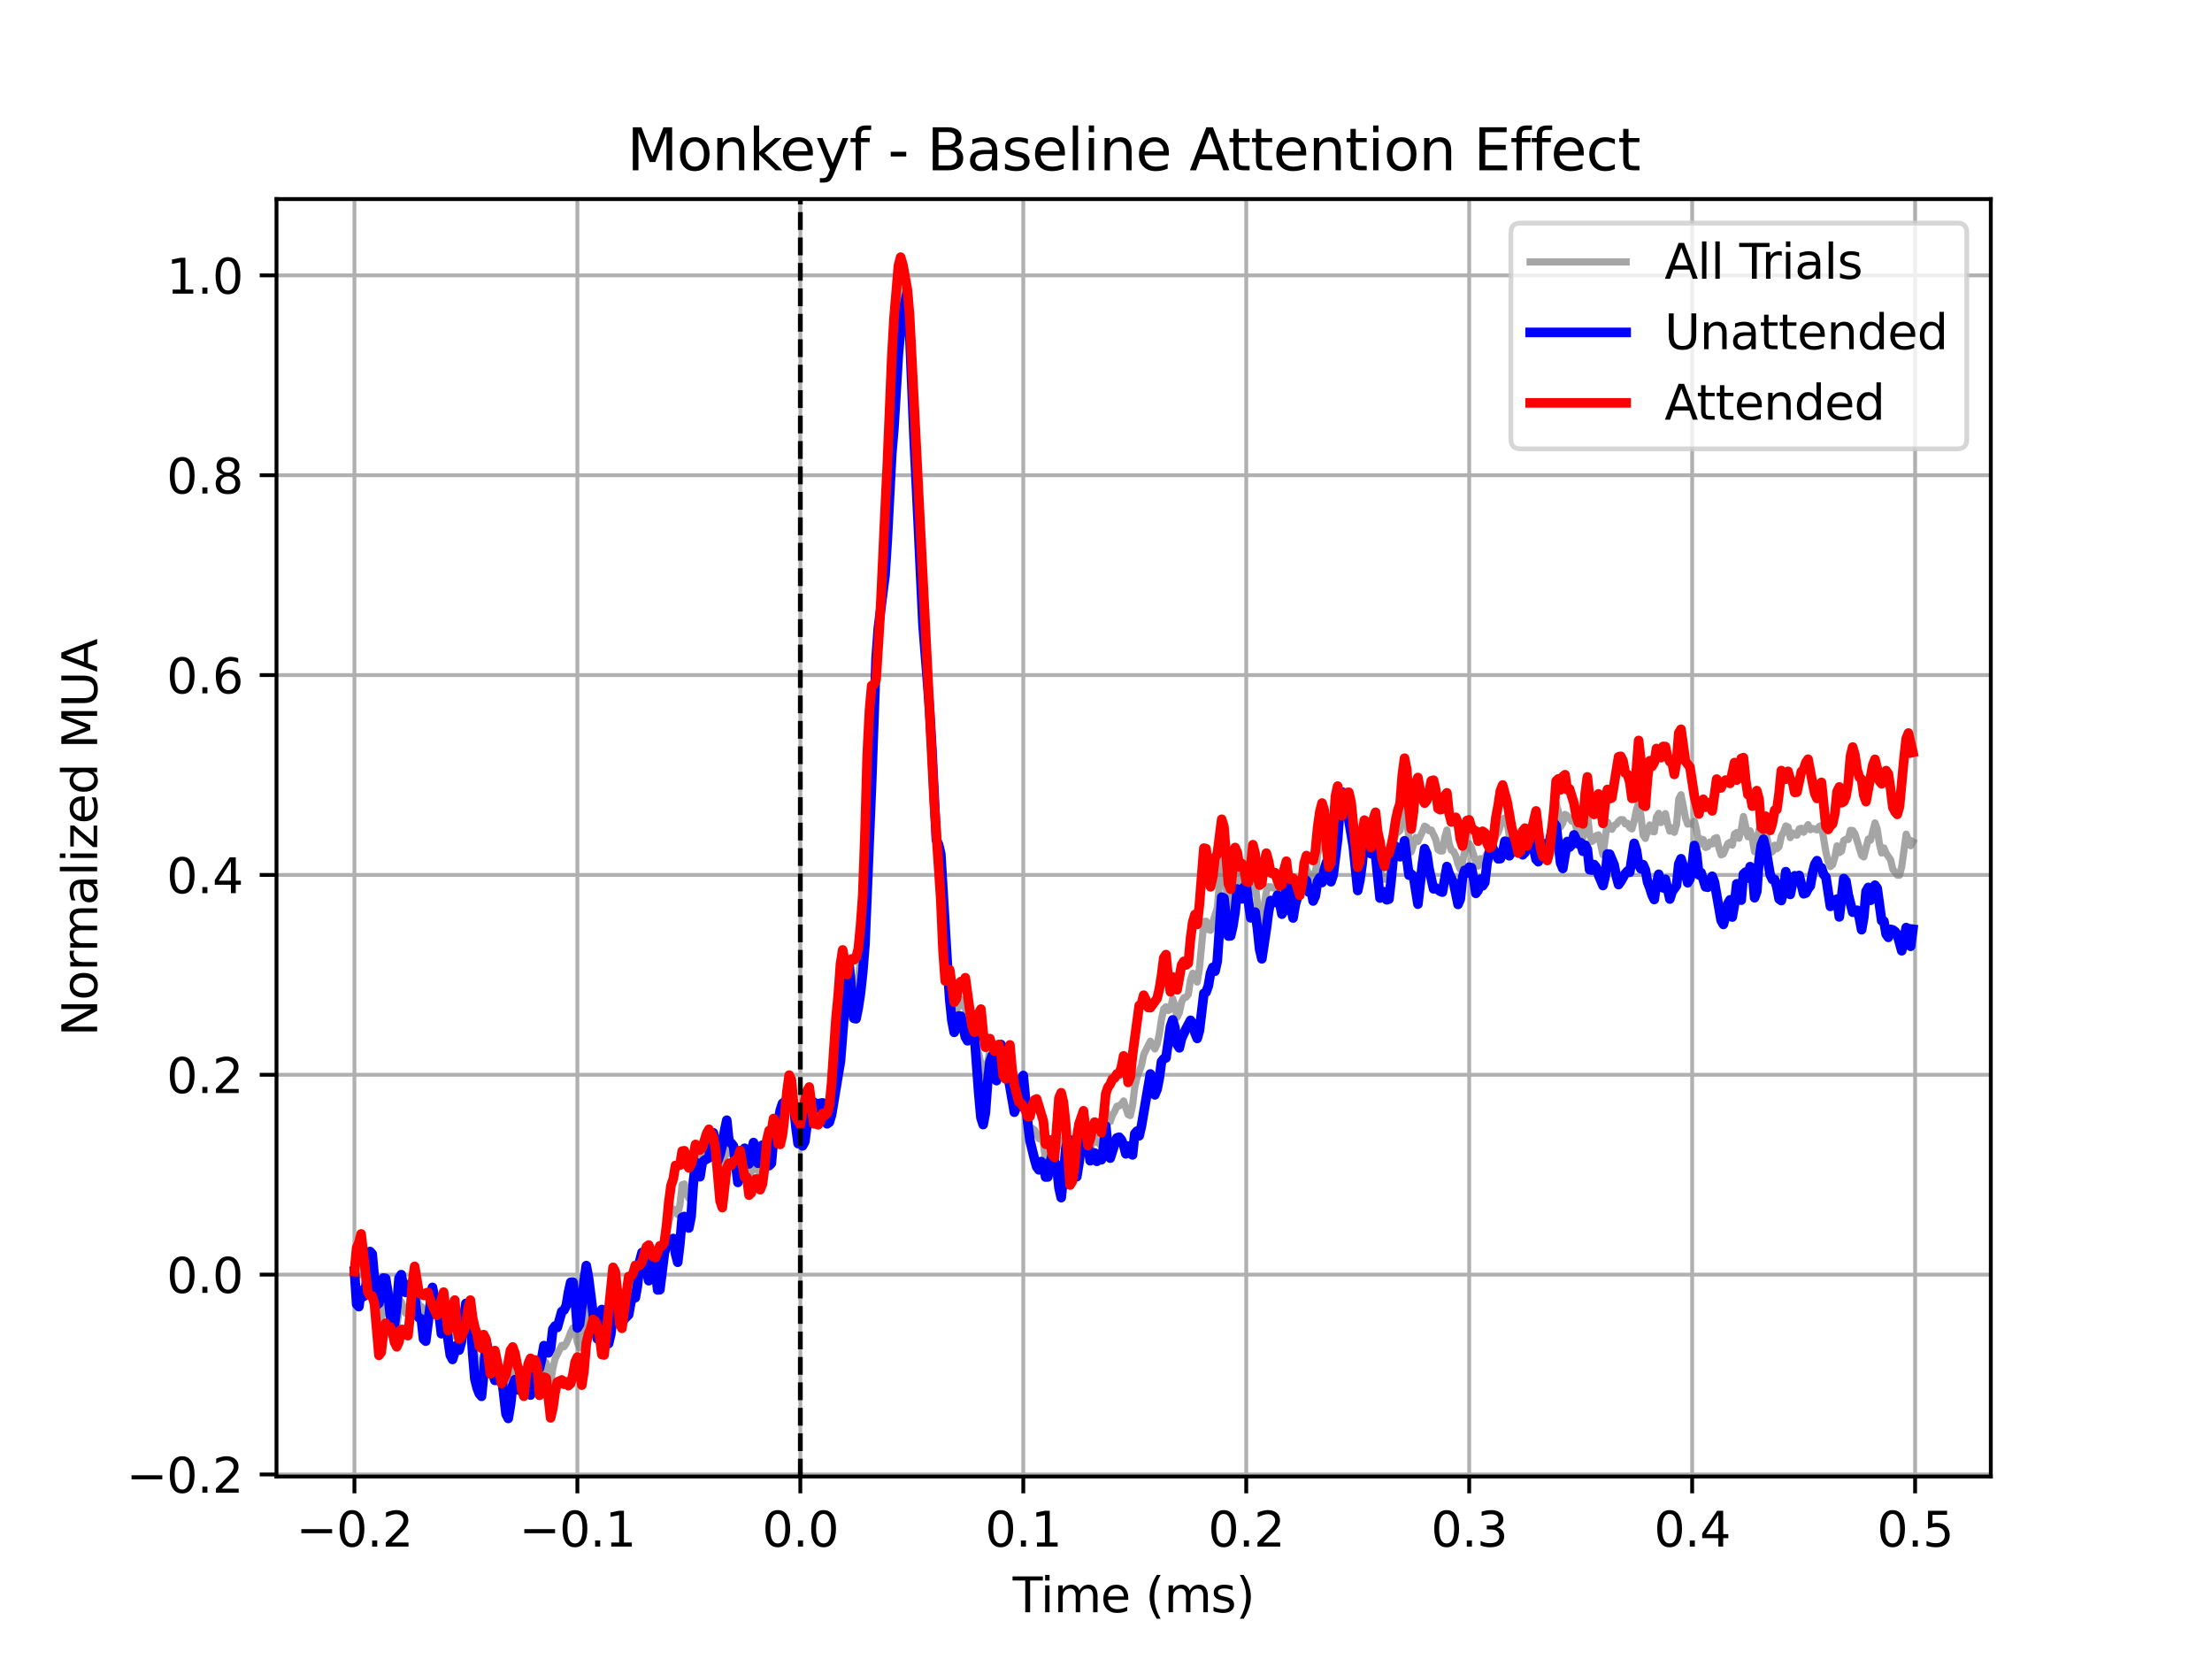 <?xml version="1.0" encoding="utf-8" standalone="no"?>
<!DOCTYPE svg PUBLIC "-//W3C//DTD SVG 1.1//EN"
  "http://www.w3.org/Graphics/SVG/1.1/DTD/svg11.dtd">
<svg xmlns:xlink="http://www.w3.org/1999/xlink" width="460.8pt" height="345.6pt" viewBox="0 0 460.8 345.6" xmlns="http://www.w3.org/2000/svg" version="1.1">
 <defs>
  <style type="text/css">*{stroke-linejoin: round; stroke-linecap: butt}</style>
 </defs>
 <g id="figure_1">
  <g id="patch_1">
   <path d="M 0 345.6 
L 460.8 345.6 
L 460.8 0 
L 0 0 
z
" style="fill: #ffffff"/>
  </g>
  <g id="axes_1">
   <g id="patch_2">
    <path d="M 57.6 307.584 
L 414.72 307.584 
L 414.72 41.472 
L 57.6 41.472 
z
" style="fill: #ffffff"/>
   </g>
   <g id="matplotlib.axis_1">
    <g id="xtick_1">
     <g id="line2d_1">
      <path d="M 73.833 307.584 
L 73.833 41.472 
" clip-path="url(#p3c9e772e6c)" style="fill: none; stroke: #b0b0b0; stroke-width: 0.8; stroke-linecap: square"/>
     </g>
     <g id="line2d_2">
      <defs>
       <path id="m2e922c3e53" d="M 0 0 
L 0 3.5 
" style="stroke: #000000; stroke-width: 0.8"/>
      </defs>
      <g>
       <use xlink:href="#m2e922c3e53" x="73.833" y="307.584" style="stroke: #000000; stroke-width: 0.8"/>
      </g>
     </g>
     <g id="text_1">
      <!-- −0.2 -->
      <g transform="translate(61.691 322.182) scale(0.1 -0.1)">
       <defs>
        <path id="DejaVuSans-2212" d="M 678 2272 
L 4684 2272 
L 4684 1741 
L 678 1741 
L 678 2272 
z
" transform="scale(0.016)"/>
        <path id="DejaVuSans-30" d="M 2034 4250 
Q 1547 4250 1301 3770 
Q 1056 3291 1056 2328 
Q 1056 1369 1301 889 
Q 1547 409 2034 409 
Q 2525 409 2770 889 
Q 3016 1369 3016 2328 
Q 3016 3291 2770 3770 
Q 2525 4250 2034 4250 
z
M 2034 4750 
Q 2819 4750 3233 4129 
Q 3647 3509 3647 2328 
Q 3647 1150 3233 529 
Q 2819 -91 2034 -91 
Q 1250 -91 836 529 
Q 422 1150 422 2328 
Q 422 3509 836 4129 
Q 1250 4750 2034 4750 
z
" transform="scale(0.016)"/>
        <path id="DejaVuSans-2e" d="M 684 794 
L 1344 794 
L 1344 0 
L 684 0 
L 684 794 
z
" transform="scale(0.016)"/>
        <path id="DejaVuSans-32" d="M 1228 531 
L 3431 531 
L 3431 0 
L 469 0 
L 469 531 
Q 828 903 1448 1529 
Q 2069 2156 2228 2338 
Q 2531 2678 2651 2914 
Q 2772 3150 2772 3378 
Q 2772 3750 2511 3984 
Q 2250 4219 1831 4219 
Q 1534 4219 1204 4116 
Q 875 4013 500 3803 
L 500 4441 
Q 881 4594 1212 4672 
Q 1544 4750 1819 4750 
Q 2544 4750 2975 4387 
Q 3406 4025 3406 3419 
Q 3406 3131 3298 2873 
Q 3191 2616 2906 2266 
Q 2828 2175 2409 1742 
Q 1991 1309 1228 531 
z
" transform="scale(0.016)"/>
       </defs>
       <use xlink:href="#DejaVuSans-2212"/>
       <use xlink:href="#DejaVuSans-30" transform="translate(83.789 0)"/>
       <use xlink:href="#DejaVuSans-2e" transform="translate(147.412 0)"/>
       <use xlink:href="#DejaVuSans-32" transform="translate(179.199 0)"/>
      </g>
     </g>
    </g>
    <g id="xtick_2">
     <g id="line2d_3">
      <path d="M 120.278 307.584 
L 120.278 41.472 
" clip-path="url(#p3c9e772e6c)" style="fill: none; stroke: #b0b0b0; stroke-width: 0.8; stroke-linecap: square"/>
     </g>
     <g id="line2d_4">
      <g>
       <use xlink:href="#m2e922c3e53" x="120.278" y="307.584" style="stroke: #000000; stroke-width: 0.8"/>
      </g>
     </g>
     <g id="text_2">
      <!-- −0.1 -->
      <g transform="translate(108.137 322.182) scale(0.1 -0.1)">
       <defs>
        <path id="DejaVuSans-31" d="M 794 531 
L 1825 531 
L 1825 4091 
L 703 3866 
L 703 4441 
L 1819 4666 
L 2450 4666 
L 2450 531 
L 3481 531 
L 3481 0 
L 794 0 
L 794 531 
z
" transform="scale(0.016)"/>
       </defs>
       <use xlink:href="#DejaVuSans-2212"/>
       <use xlink:href="#DejaVuSans-30" transform="translate(83.789 0)"/>
       <use xlink:href="#DejaVuSans-2e" transform="translate(147.412 0)"/>
       <use xlink:href="#DejaVuSans-31" transform="translate(179.199 0)"/>
      </g>
     </g>
    </g>
    <g id="xtick_3">
     <g id="line2d_5">
      <path d="M 166.724 307.584 
L 166.724 41.472 
" clip-path="url(#p3c9e772e6c)" style="fill: none; stroke: #b0b0b0; stroke-width: 0.8; stroke-linecap: square"/>
     </g>
     <g id="line2d_6">
      <g>
       <use xlink:href="#m2e922c3e53" x="166.724" y="307.584" style="stroke: #000000; stroke-width: 0.8"/>
      </g>
     </g>
     <g id="text_3">
      <!-- 0.0 -->
      <g transform="translate(158.772 322.182) scale(0.1 -0.1)">
       <use xlink:href="#DejaVuSans-30"/>
       <use xlink:href="#DejaVuSans-2e" transform="translate(63.623 0)"/>
       <use xlink:href="#DejaVuSans-30" transform="translate(95.41 0)"/>
      </g>
     </g>
    </g>
    <g id="xtick_4">
     <g id="line2d_7">
      <path d="M 213.169 307.584 
L 213.169 41.472 
" clip-path="url(#p3c9e772e6c)" style="fill: none; stroke: #b0b0b0; stroke-width: 0.8; stroke-linecap: square"/>
     </g>
     <g id="line2d_8">
      <g>
       <use xlink:href="#m2e922c3e53" x="213.169" y="307.584" style="stroke: #000000; stroke-width: 0.8"/>
      </g>
     </g>
     <g id="text_4">
      <!-- 0.1 -->
      <g transform="translate(205.218 322.182) scale(0.1 -0.1)">
       <use xlink:href="#DejaVuSans-30"/>
       <use xlink:href="#DejaVuSans-2e" transform="translate(63.623 0)"/>
       <use xlink:href="#DejaVuSans-31" transform="translate(95.41 0)"/>
      </g>
     </g>
    </g>
    <g id="xtick_5">
     <g id="line2d_9">
      <path d="M 259.615 307.584 
L 259.615 41.472 
" clip-path="url(#p3c9e772e6c)" style="fill: none; stroke: #b0b0b0; stroke-width: 0.8; stroke-linecap: square"/>
     </g>
     <g id="line2d_10">
      <g>
       <use xlink:href="#m2e922c3e53" x="259.615" y="307.584" style="stroke: #000000; stroke-width: 0.8"/>
      </g>
     </g>
     <g id="text_5">
      <!-- 0.2 -->
      <g transform="translate(251.663 322.182) scale(0.1 -0.1)">
       <use xlink:href="#DejaVuSans-30"/>
       <use xlink:href="#DejaVuSans-2e" transform="translate(63.623 0)"/>
       <use xlink:href="#DejaVuSans-32" transform="translate(95.41 0)"/>
      </g>
     </g>
    </g>
    <g id="xtick_6">
     <g id="line2d_11">
      <path d="M 306.061 307.584 
L 306.061 41.472 
" clip-path="url(#p3c9e772e6c)" style="fill: none; stroke: #b0b0b0; stroke-width: 0.8; stroke-linecap: square"/>
     </g>
     <g id="line2d_12">
      <g>
       <use xlink:href="#m2e922c3e53" x="306.061" y="307.584" style="stroke: #000000; stroke-width: 0.8"/>
      </g>
     </g>
     <g id="text_6">
      <!-- 0.3 -->
      <g transform="translate(298.109 322.182) scale(0.1 -0.1)">
       <defs>
        <path id="DejaVuSans-33" d="M 2597 2516 
Q 3050 2419 3304 2112 
Q 3559 1806 3559 1356 
Q 3559 666 3084 287 
Q 2609 -91 1734 -91 
Q 1441 -91 1130 -33 
Q 819 25 488 141 
L 488 750 
Q 750 597 1062 519 
Q 1375 441 1716 441 
Q 2309 441 2620 675 
Q 2931 909 2931 1356 
Q 2931 1769 2642 2001 
Q 2353 2234 1838 2234 
L 1294 2234 
L 1294 2753 
L 1863 2753 
Q 2328 2753 2575 2939 
Q 2822 3125 2822 3475 
Q 2822 3834 2567 4026 
Q 2313 4219 1838 4219 
Q 1578 4219 1281 4162 
Q 984 4106 628 3988 
L 628 4550 
Q 988 4650 1302 4700 
Q 1616 4750 1894 4750 
Q 2613 4750 3031 4423 
Q 3450 4097 3450 3541 
Q 3450 3153 3228 2886 
Q 3006 2619 2597 2516 
z
" transform="scale(0.016)"/>
       </defs>
       <use xlink:href="#DejaVuSans-30"/>
       <use xlink:href="#DejaVuSans-2e" transform="translate(63.623 0)"/>
       <use xlink:href="#DejaVuSans-33" transform="translate(95.41 0)"/>
      </g>
     </g>
    </g>
    <g id="xtick_7">
     <g id="line2d_13">
      <path d="M 352.506 307.584 
L 352.506 41.472 
" clip-path="url(#p3c9e772e6c)" style="fill: none; stroke: #b0b0b0; stroke-width: 0.8; stroke-linecap: square"/>
     </g>
     <g id="line2d_14">
      <g>
       <use xlink:href="#m2e922c3e53" x="352.506" y="307.584" style="stroke: #000000; stroke-width: 0.8"/>
      </g>
     </g>
     <g id="text_7">
      <!-- 0.4 -->
      <g transform="translate(344.555 322.182) scale(0.1 -0.1)">
       <defs>
        <path id="DejaVuSans-34" d="M 2419 4116 
L 825 1625 
L 2419 1625 
L 2419 4116 
z
M 2253 4666 
L 3047 4666 
L 3047 1625 
L 3713 1625 
L 3713 1100 
L 3047 1100 
L 3047 0 
L 2419 0 
L 2419 1100 
L 313 1100 
L 313 1709 
L 2253 4666 
z
" transform="scale(0.016)"/>
       </defs>
       <use xlink:href="#DejaVuSans-30"/>
       <use xlink:href="#DejaVuSans-2e" transform="translate(63.623 0)"/>
       <use xlink:href="#DejaVuSans-34" transform="translate(95.41 0)"/>
      </g>
     </g>
    </g>
    <g id="xtick_8">
     <g id="line2d_15">
      <path d="M 398.952 307.584 
L 398.952 41.472 
" clip-path="url(#p3c9e772e6c)" style="fill: none; stroke: #b0b0b0; stroke-width: 0.8; stroke-linecap: square"/>
     </g>
     <g id="line2d_16">
      <g>
       <use xlink:href="#m2e922c3e53" x="398.952" y="307.584" style="stroke: #000000; stroke-width: 0.8"/>
      </g>
     </g>
     <g id="text_8">
      <!-- 0.5 -->
      <g transform="translate(391 322.182) scale(0.1 -0.1)">
       <defs>
        <path id="DejaVuSans-35" d="M 691 4666 
L 3169 4666 
L 3169 4134 
L 1269 4134 
L 1269 2991 
Q 1406 3038 1543 3061 
Q 1681 3084 1819 3084 
Q 2600 3084 3056 2656 
Q 3513 2228 3513 1497 
Q 3513 744 3044 326 
Q 2575 -91 1722 -91 
Q 1428 -91 1123 -41 
Q 819 9 494 109 
L 494 744 
Q 775 591 1075 516 
Q 1375 441 1709 441 
Q 2250 441 2565 725 
Q 2881 1009 2881 1497 
Q 2881 1984 2565 2268 
Q 2250 2553 1709 2553 
Q 1456 2553 1204 2497 
Q 953 2441 691 2322 
L 691 4666 
z
" transform="scale(0.016)"/>
       </defs>
       <use xlink:href="#DejaVuSans-30"/>
       <use xlink:href="#DejaVuSans-2e" transform="translate(63.623 0)"/>
       <use xlink:href="#DejaVuSans-35" transform="translate(95.41 0)"/>
      </g>
     </g>
    </g>
    <g id="text_9">
     <!-- Time (ms) -->
     <g transform="translate(210.961 335.861) scale(0.1 -0.1)">
      <defs>
       <path id="DejaVuSans-54" d="M -19 4666 
L 3928 4666 
L 3928 4134 
L 2272 4134 
L 2272 0 
L 1638 0 
L 1638 4134 
L -19 4134 
L -19 4666 
z
" transform="scale(0.016)"/>
       <path id="DejaVuSans-69" d="M 603 3500 
L 1178 3500 
L 1178 0 
L 603 0 
L 603 3500 
z
M 603 4863 
L 1178 4863 
L 1178 4134 
L 603 4134 
L 603 4863 
z
" transform="scale(0.016)"/>
       <path id="DejaVuSans-6d" d="M 3328 2828 
Q 3544 3216 3844 3400 
Q 4144 3584 4550 3584 
Q 5097 3584 5394 3201 
Q 5691 2819 5691 2113 
L 5691 0 
L 5113 0 
L 5113 2094 
Q 5113 2597 4934 2840 
Q 4756 3084 4391 3084 
Q 3944 3084 3684 2787 
Q 3425 2491 3425 1978 
L 3425 0 
L 2847 0 
L 2847 2094 
Q 2847 2600 2669 2842 
Q 2491 3084 2119 3084 
Q 1678 3084 1418 2786 
Q 1159 2488 1159 1978 
L 1159 0 
L 581 0 
L 581 3500 
L 1159 3500 
L 1159 2956 
Q 1356 3278 1631 3431 
Q 1906 3584 2284 3584 
Q 2666 3584 2933 3390 
Q 3200 3197 3328 2828 
z
" transform="scale(0.016)"/>
       <path id="DejaVuSans-65" d="M 3597 1894 
L 3597 1613 
L 953 1613 
Q 991 1019 1311 708 
Q 1631 397 2203 397 
Q 2534 397 2845 478 
Q 3156 559 3463 722 
L 3463 178 
Q 3153 47 2828 -22 
Q 2503 -91 2169 -91 
Q 1331 -91 842 396 
Q 353 884 353 1716 
Q 353 2575 817 3079 
Q 1281 3584 2069 3584 
Q 2775 3584 3186 3129 
Q 3597 2675 3597 1894 
z
M 3022 2063 
Q 3016 2534 2758 2815 
Q 2500 3097 2075 3097 
Q 1594 3097 1305 2825 
Q 1016 2553 972 2059 
L 3022 2063 
z
" transform="scale(0.016)"/>
       <path id="DejaVuSans-20" transform="scale(0.016)"/>
       <path id="DejaVuSans-28" d="M 1984 4856 
Q 1566 4138 1362 3434 
Q 1159 2731 1159 2009 
Q 1159 1288 1364 580 
Q 1569 -128 1984 -844 
L 1484 -844 
Q 1016 -109 783 600 
Q 550 1309 550 2009 
Q 550 2706 781 3412 
Q 1013 4119 1484 4856 
L 1984 4856 
z
" transform="scale(0.016)"/>
       <path id="DejaVuSans-73" d="M 2834 3397 
L 2834 2853 
Q 2591 2978 2328 3040 
Q 2066 3103 1784 3103 
Q 1356 3103 1142 2972 
Q 928 2841 928 2578 
Q 928 2378 1081 2264 
Q 1234 2150 1697 2047 
L 1894 2003 
Q 2506 1872 2764 1633 
Q 3022 1394 3022 966 
Q 3022 478 2636 193 
Q 2250 -91 1575 -91 
Q 1294 -91 989 -36 
Q 684 19 347 128 
L 347 722 
Q 666 556 975 473 
Q 1284 391 1588 391 
Q 1994 391 2212 530 
Q 2431 669 2431 922 
Q 2431 1156 2273 1281 
Q 2116 1406 1581 1522 
L 1381 1569 
Q 847 1681 609 1914 
Q 372 2147 372 2553 
Q 372 3047 722 3315 
Q 1072 3584 1716 3584 
Q 2034 3584 2315 3537 
Q 2597 3491 2834 3397 
z
" transform="scale(0.016)"/>
       <path id="DejaVuSans-29" d="M 513 4856 
L 1013 4856 
Q 1481 4119 1714 3412 
Q 1947 2706 1947 2009 
Q 1947 1309 1714 600 
Q 1481 -109 1013 -844 
L 513 -844 
Q 928 -128 1133 580 
Q 1338 1288 1338 2009 
Q 1338 2731 1133 3434 
Q 928 4138 513 4856 
z
" transform="scale(0.016)"/>
      </defs>
      <use xlink:href="#DejaVuSans-54"/>
      <use xlink:href="#DejaVuSans-69" transform="translate(57.959 0)"/>
      <use xlink:href="#DejaVuSans-6d" transform="translate(85.742 0)"/>
      <use xlink:href="#DejaVuSans-65" transform="translate(183.154 0)"/>
      <use xlink:href="#DejaVuSans-20" transform="translate(244.678 0)"/>
      <use xlink:href="#DejaVuSans-28" transform="translate(276.465 0)"/>
      <use xlink:href="#DejaVuSans-6d" transform="translate(315.479 0)"/>
      <use xlink:href="#DejaVuSans-73" transform="translate(412.891 0)"/>
      <use xlink:href="#DejaVuSans-29" transform="translate(464.99 0)"/>
     </g>
    </g>
   </g>
   <g id="matplotlib.axis_2">
    <g id="ytick_1">
     <g id="line2d_17">
      <path d="M 57.6 307.161 
L 414.72 307.161 
" clip-path="url(#p3c9e772e6c)" style="fill: none; stroke: #b0b0b0; stroke-width: 0.8; stroke-linecap: square"/>
     </g>
     <g id="line2d_18">
      <defs>
       <path id="mac7fea444f" d="M 0 0 
L -3.5 0 
" style="stroke: #000000; stroke-width: 0.8"/>
      </defs>
      <g>
       <use xlink:href="#mac7fea444f" x="57.6" y="307.161" style="stroke: #000000; stroke-width: 0.8"/>
      </g>
     </g>
     <g id="text_10">
      <!-- −0.2 -->
      <g transform="translate(26.317 310.961) scale(0.1 -0.1)">
       <use xlink:href="#DejaVuSans-2212"/>
       <use xlink:href="#DejaVuSans-30" transform="translate(83.789 0)"/>
       <use xlink:href="#DejaVuSans-2e" transform="translate(147.412 0)"/>
       <use xlink:href="#DejaVuSans-32" transform="translate(179.199 0)"/>
      </g>
     </g>
    </g>
    <g id="ytick_2">
     <g id="line2d_19">
      <path d="M 57.6 265.529 
L 414.72 265.529 
" clip-path="url(#p3c9e772e6c)" style="fill: none; stroke: #b0b0b0; stroke-width: 0.8; stroke-linecap: square"/>
     </g>
     <g id="line2d_20">
      <g>
       <use xlink:href="#mac7fea444f" x="57.6" y="265.529" style="stroke: #000000; stroke-width: 0.8"/>
      </g>
     </g>
     <g id="text_11">
      <!-- 0.0 -->
      <g transform="translate(34.697 269.329) scale(0.1 -0.1)">
       <use xlink:href="#DejaVuSans-30"/>
       <use xlink:href="#DejaVuSans-2e" transform="translate(63.623 0)"/>
       <use xlink:href="#DejaVuSans-30" transform="translate(95.41 0)"/>
      </g>
     </g>
    </g>
    <g id="ytick_3">
     <g id="line2d_21">
      <path d="M 57.6 223.897 
L 414.72 223.897 
" clip-path="url(#p3c9e772e6c)" style="fill: none; stroke: #b0b0b0; stroke-width: 0.8; stroke-linecap: square"/>
     </g>
     <g id="line2d_22">
      <g>
       <use xlink:href="#mac7fea444f" x="57.6" y="223.897" style="stroke: #000000; stroke-width: 0.8"/>
      </g>
     </g>
     <g id="text_12">
      <!-- 0.2 -->
      <g transform="translate(34.697 227.697) scale(0.1 -0.1)">
       <use xlink:href="#DejaVuSans-30"/>
       <use xlink:href="#DejaVuSans-2e" transform="translate(63.623 0)"/>
       <use xlink:href="#DejaVuSans-32" transform="translate(95.41 0)"/>
      </g>
     </g>
    </g>
    <g id="ytick_4">
     <g id="line2d_23">
      <path d="M 57.6 182.265 
L 414.72 182.265 
" clip-path="url(#p3c9e772e6c)" style="fill: none; stroke: #b0b0b0; stroke-width: 0.8; stroke-linecap: square"/>
     </g>
     <g id="line2d_24">
      <g>
       <use xlink:href="#mac7fea444f" x="57.6" y="182.265" style="stroke: #000000; stroke-width: 0.8"/>
      </g>
     </g>
     <g id="text_13">
      <!-- 0.4 -->
      <g transform="translate(34.697 186.065) scale(0.1 -0.1)">
       <use xlink:href="#DejaVuSans-30"/>
       <use xlink:href="#DejaVuSans-2e" transform="translate(63.623 0)"/>
       <use xlink:href="#DejaVuSans-34" transform="translate(95.41 0)"/>
      </g>
     </g>
    </g>
    <g id="ytick_5">
     <g id="line2d_25">
      <path d="M 57.6 140.633 
L 414.72 140.633 
" clip-path="url(#p3c9e772e6c)" style="fill: none; stroke: #b0b0b0; stroke-width: 0.8; stroke-linecap: square"/>
     </g>
     <g id="line2d_26">
      <g>
       <use xlink:href="#mac7fea444f" x="57.6" y="140.633" style="stroke: #000000; stroke-width: 0.8"/>
      </g>
     </g>
     <g id="text_14">
      <!-- 0.6 -->
      <g transform="translate(34.697 144.432) scale(0.1 -0.1)">
       <defs>
        <path id="DejaVuSans-36" d="M 2113 2584 
Q 1688 2584 1439 2293 
Q 1191 2003 1191 1497 
Q 1191 994 1439 701 
Q 1688 409 2113 409 
Q 2538 409 2786 701 
Q 3034 994 3034 1497 
Q 3034 2003 2786 2293 
Q 2538 2584 2113 2584 
z
M 3366 4563 
L 3366 3988 
Q 3128 4100 2886 4159 
Q 2644 4219 2406 4219 
Q 1781 4219 1451 3797 
Q 1122 3375 1075 2522 
Q 1259 2794 1537 2939 
Q 1816 3084 2150 3084 
Q 2853 3084 3261 2657 
Q 3669 2231 3669 1497 
Q 3669 778 3244 343 
Q 2819 -91 2113 -91 
Q 1303 -91 875 529 
Q 447 1150 447 2328 
Q 447 3434 972 4092 
Q 1497 4750 2381 4750 
Q 2619 4750 2861 4703 
Q 3103 4656 3366 4563 
z
" transform="scale(0.016)"/>
       </defs>
       <use xlink:href="#DejaVuSans-30"/>
       <use xlink:href="#DejaVuSans-2e" transform="translate(63.623 0)"/>
       <use xlink:href="#DejaVuSans-36" transform="translate(95.41 0)"/>
      </g>
     </g>
    </g>
    <g id="ytick_6">
     <g id="line2d_27">
      <path d="M 57.6 99.001 
L 414.72 99.001 
" clip-path="url(#p3c9e772e6c)" style="fill: none; stroke: #b0b0b0; stroke-width: 0.8; stroke-linecap: square"/>
     </g>
     <g id="line2d_28">
      <g>
       <use xlink:href="#mac7fea444f" x="57.6" y="99.001" style="stroke: #000000; stroke-width: 0.8"/>
      </g>
     </g>
     <g id="text_15">
      <!-- 0.8 -->
      <g transform="translate(34.697 102.8) scale(0.1 -0.1)">
       <defs>
        <path id="DejaVuSans-38" d="M 2034 2216 
Q 1584 2216 1326 1975 
Q 1069 1734 1069 1313 
Q 1069 891 1326 650 
Q 1584 409 2034 409 
Q 2484 409 2743 651 
Q 3003 894 3003 1313 
Q 3003 1734 2745 1975 
Q 2488 2216 2034 2216 
z
M 1403 2484 
Q 997 2584 770 2862 
Q 544 3141 544 3541 
Q 544 4100 942 4425 
Q 1341 4750 2034 4750 
Q 2731 4750 3128 4425 
Q 3525 4100 3525 3541 
Q 3525 3141 3298 2862 
Q 3072 2584 2669 2484 
Q 3125 2378 3379 2068 
Q 3634 1759 3634 1313 
Q 3634 634 3220 271 
Q 2806 -91 2034 -91 
Q 1263 -91 848 271 
Q 434 634 434 1313 
Q 434 1759 690 2068 
Q 947 2378 1403 2484 
z
M 1172 3481 
Q 1172 3119 1398 2916 
Q 1625 2713 2034 2713 
Q 2441 2713 2670 2916 
Q 2900 3119 2900 3481 
Q 2900 3844 2670 4047 
Q 2441 4250 2034 4250 
Q 1625 4250 1398 4047 
Q 1172 3844 1172 3481 
z
" transform="scale(0.016)"/>
       </defs>
       <use xlink:href="#DejaVuSans-30"/>
       <use xlink:href="#DejaVuSans-2e" transform="translate(63.623 0)"/>
       <use xlink:href="#DejaVuSans-38" transform="translate(95.41 0)"/>
      </g>
     </g>
    </g>
    <g id="ytick_7">
     <g id="line2d_29">
      <path d="M 57.6 57.369 
L 414.72 57.369 
" clip-path="url(#p3c9e772e6c)" style="fill: none; stroke: #b0b0b0; stroke-width: 0.8; stroke-linecap: square"/>
     </g>
     <g id="line2d_30">
      <g>
       <use xlink:href="#mac7fea444f" x="57.6" y="57.369" style="stroke: #000000; stroke-width: 0.8"/>
      </g>
     </g>
     <g id="text_16">
      <!-- 1.0 -->
      <g transform="translate(34.697 61.168) scale(0.1 -0.1)">
       <use xlink:href="#DejaVuSans-31"/>
       <use xlink:href="#DejaVuSans-2e" transform="translate(63.623 0)"/>
       <use xlink:href="#DejaVuSans-30" transform="translate(95.41 0)"/>
      </g>
     </g>
    </g>
    <g id="text_17">
     <!-- Normalized MUA -->
     <g transform="translate(20.238 215.866) rotate(-90) scale(0.1 -0.1)">
      <defs>
       <path id="DejaVuSans-4e" d="M 628 4666 
L 1478 4666 
L 3547 763 
L 3547 4666 
L 4159 4666 
L 4159 0 
L 3309 0 
L 1241 3903 
L 1241 0 
L 628 0 
L 628 4666 
z
" transform="scale(0.016)"/>
       <path id="DejaVuSans-6f" d="M 1959 3097 
Q 1497 3097 1228 2736 
Q 959 2375 959 1747 
Q 959 1119 1226 758 
Q 1494 397 1959 397 
Q 2419 397 2687 759 
Q 2956 1122 2956 1747 
Q 2956 2369 2687 2733 
Q 2419 3097 1959 3097 
z
M 1959 3584 
Q 2709 3584 3137 3096 
Q 3566 2609 3566 1747 
Q 3566 888 3137 398 
Q 2709 -91 1959 -91 
Q 1206 -91 779 398 
Q 353 888 353 1747 
Q 353 2609 779 3096 
Q 1206 3584 1959 3584 
z
" transform="scale(0.016)"/>
       <path id="DejaVuSans-72" d="M 2631 2963 
Q 2534 3019 2420 3045 
Q 2306 3072 2169 3072 
Q 1681 3072 1420 2755 
Q 1159 2438 1159 1844 
L 1159 0 
L 581 0 
L 581 3500 
L 1159 3500 
L 1159 2956 
Q 1341 3275 1631 3429 
Q 1922 3584 2338 3584 
Q 2397 3584 2469 3576 
Q 2541 3569 2628 3553 
L 2631 2963 
z
" transform="scale(0.016)"/>
       <path id="DejaVuSans-61" d="M 2194 1759 
Q 1497 1759 1228 1600 
Q 959 1441 959 1056 
Q 959 750 1161 570 
Q 1363 391 1709 391 
Q 2188 391 2477 730 
Q 2766 1069 2766 1631 
L 2766 1759 
L 2194 1759 
z
M 3341 1997 
L 3341 0 
L 2766 0 
L 2766 531 
Q 2569 213 2275 61 
Q 1981 -91 1556 -91 
Q 1019 -91 701 211 
Q 384 513 384 1019 
Q 384 1609 779 1909 
Q 1175 2209 1959 2209 
L 2766 2209 
L 2766 2266 
Q 2766 2663 2505 2880 
Q 2244 3097 1772 3097 
Q 1472 3097 1187 3025 
Q 903 2953 641 2809 
L 641 3341 
Q 956 3463 1253 3523 
Q 1550 3584 1831 3584 
Q 2591 3584 2966 3190 
Q 3341 2797 3341 1997 
z
" transform="scale(0.016)"/>
       <path id="DejaVuSans-6c" d="M 603 4863 
L 1178 4863 
L 1178 0 
L 603 0 
L 603 4863 
z
" transform="scale(0.016)"/>
       <path id="DejaVuSans-7a" d="M 353 3500 
L 3084 3500 
L 3084 2975 
L 922 459 
L 3084 459 
L 3084 0 
L 275 0 
L 275 525 
L 2438 3041 
L 353 3041 
L 353 3500 
z
" transform="scale(0.016)"/>
       <path id="DejaVuSans-64" d="M 2906 2969 
L 2906 4863 
L 3481 4863 
L 3481 0 
L 2906 0 
L 2906 525 
Q 2725 213 2448 61 
Q 2172 -91 1784 -91 
Q 1150 -91 751 415 
Q 353 922 353 1747 
Q 353 2572 751 3078 
Q 1150 3584 1784 3584 
Q 2172 3584 2448 3432 
Q 2725 3281 2906 2969 
z
M 947 1747 
Q 947 1113 1208 752 
Q 1469 391 1925 391 
Q 2381 391 2643 752 
Q 2906 1113 2906 1747 
Q 2906 2381 2643 2742 
Q 2381 3103 1925 3103 
Q 1469 3103 1208 2742 
Q 947 2381 947 1747 
z
" transform="scale(0.016)"/>
       <path id="DejaVuSans-4d" d="M 628 4666 
L 1569 4666 
L 2759 1491 
L 3956 4666 
L 4897 4666 
L 4897 0 
L 4281 0 
L 4281 4097 
L 3078 897 
L 2444 897 
L 1241 4097 
L 1241 0 
L 628 0 
L 628 4666 
z
" transform="scale(0.016)"/>
       <path id="DejaVuSans-55" d="M 556 4666 
L 1191 4666 
L 1191 1831 
Q 1191 1081 1462 751 
Q 1734 422 2344 422 
Q 2950 422 3222 751 
Q 3494 1081 3494 1831 
L 3494 4666 
L 4128 4666 
L 4128 1753 
Q 4128 841 3676 375 
Q 3225 -91 2344 -91 
Q 1459 -91 1007 375 
Q 556 841 556 1753 
L 556 4666 
z
" transform="scale(0.016)"/>
       <path id="DejaVuSans-41" d="M 2188 4044 
L 1331 1722 
L 3047 1722 
L 2188 4044 
z
M 1831 4666 
L 2547 4666 
L 4325 0 
L 3669 0 
L 3244 1197 
L 1141 1197 
L 716 0 
L 50 0 
L 1831 4666 
z
" transform="scale(0.016)"/>
      </defs>
      <use xlink:href="#DejaVuSans-4e"/>
      <use xlink:href="#DejaVuSans-6f" transform="translate(74.805 0)"/>
      <use xlink:href="#DejaVuSans-72" transform="translate(135.986 0)"/>
      <use xlink:href="#DejaVuSans-6d" transform="translate(175.35 0)"/>
      <use xlink:href="#DejaVuSans-61" transform="translate(272.762 0)"/>
      <use xlink:href="#DejaVuSans-6c" transform="translate(334.041 0)"/>
      <use xlink:href="#DejaVuSans-69" transform="translate(361.824 0)"/>
      <use xlink:href="#DejaVuSans-7a" transform="translate(389.607 0)"/>
      <use xlink:href="#DejaVuSans-65" transform="translate(442.098 0)"/>
      <use xlink:href="#DejaVuSans-64" transform="translate(503.621 0)"/>
      <use xlink:href="#DejaVuSans-20" transform="translate(567.098 0)"/>
      <use xlink:href="#DejaVuSans-4d" transform="translate(598.885 0)"/>
      <use xlink:href="#DejaVuSans-55" transform="translate(685.164 0)"/>
      <use xlink:href="#DejaVuSans-41" transform="translate(758.357 0)"/>
     </g>
    </g>
   </g>
   <g id="line2d_31">
    <path d="M 73.833 264.844 
L 74.297 265.888 
L 74.762 265.603 
L 75.226 263.001 
L 75.691 265.546 
L 76.155 267.051 
L 76.619 266.59 
L 77.084 265.254 
L 77.548 265.561 
L 78.013 269.183 
L 78.477 274.12 
L 78.942 276.851 
L 79.406 274.998 
L 79.871 271.95 
L 80.335 270.932 
L 81.728 276.837 
L 82.193 277.666 
L 82.657 276.323 
L 83.122 272.816 
L 83.586 271.181 
L 84.515 273.569 
L 84.98 272.879 
L 85.444 271.377 
L 85.909 268.364 
L 86.373 266.823 
L 86.837 270.366 
L 87.302 271.987 
L 87.766 272.158 
L 88.231 274.451 
L 88.695 274.444 
L 89.624 270.745 
L 90.089 270.046 
L 90.553 271.848 
L 91.018 272.957 
L 91.947 274.262 
L 92.411 272.345 
L 92.875 273.799 
L 93.34 278.16 
L 93.804 278.613 
L 94.269 277.682 
L 94.733 276.26 
L 95.198 278.482 
L 95.662 280.115 
L 96.127 279.004 
L 97.056 273.833 
L 97.52 271.989 
L 97.984 272.48 
L 98.449 278.161 
L 98.913 281.962 
L 99.842 285.436 
L 100.307 285.922 
L 101.236 279.081 
L 101.7 281.897 
L 102.165 285.764 
L 103.093 284.482 
L 104.022 286.932 
L 104.487 287.373 
L 105.416 290.508 
L 105.88 289.669 
L 106.809 284.665 
L 107.274 284.665 
L 107.738 286.551 
L 108.202 287.617 
L 108.667 289.213 
L 109.131 288.799 
L 109.596 286.405 
L 110.989 287.026 
L 111.454 284.881 
L 111.918 285.029 
L 112.383 287.829 
L 112.847 286.436 
L 113.311 283.562 
L 113.776 283.902 
L 114.24 286.676 
L 114.705 288.051 
L 115.169 285.04 
L 115.634 283.064 
L 117.027 280.265 
L 117.492 280.556 
L 117.956 279.844 
L 118.42 278.836 
L 118.885 277.551 
L 119.349 276.632 
L 119.814 277.174 
L 120.278 279.636 
L 120.743 280.801 
L 121.207 280.24 
L 122.136 271.659 
L 122.601 271.96 
L 124.458 277.634 
L 124.923 277.473 
L 125.387 277.441 
L 125.852 277.997 
L 126.316 277.509 
L 126.781 276.783 
L 127.71 268.927 
L 128.174 267.885 
L 128.639 270.25 
L 129.103 274.451 
L 129.567 275.126 
L 130.032 274.061 
L 130.961 269.941 
L 131.425 268.62 
L 132.819 265.723 
L 133.283 263.125 
L 133.748 261.882 
L 134.212 261.981 
L 134.676 262.265 
L 135.141 263.119 
L 135.605 263.543 
L 136.07 262.286 
L 136.534 263.038 
L 136.999 264.856 
L 137.463 264.146 
L 138.392 259.998 
L 139.321 254.557 
L 139.785 252.891 
L 140.25 251.869 
L 140.714 252.057 
L 141.179 252.996 
L 141.643 250.953 
L 142.108 246.783 
L 142.572 246.642 
L 143.037 248.622 
L 143.501 249.627 
L 143.966 248.082 
L 144.894 240.276 
L 145.359 241.62 
L 145.823 242.378 
L 146.288 240.661 
L 147.217 238.798 
L 147.681 238.251 
L 148.146 236.798 
L 148.61 236.451 
L 149.075 238.776 
L 149.539 243.188 
L 150.003 245.266 
L 150.468 244.995 
L 151.397 238.288 
L 151.861 240.035 
L 152.326 240.427 
L 152.79 240.295 
L 153.255 242.382 
L 153.719 243.799 
L 154.184 242.502 
L 154.648 242.047 
L 155.112 242.174 
L 155.577 243.284 
L 156.041 245.678 
L 156.97 242.324 
L 157.435 243.293 
L 157.899 243.958 
L 158.828 242.57 
L 159.293 241.142 
L 159.757 238.446 
L 160.221 239.211 
L 160.686 239.062 
L 161.15 235.106 
L 161.615 234 
L 162.079 236.012 
L 162.544 234.808 
L 163.473 230.941 
L 164.402 227.137 
L 164.866 226.471 
L 165.795 233.788 
L 166.259 235.873 
L 166.724 236.2 
L 167.188 235.118 
L 167.653 233.718 
L 168.117 230.791 
L 168.582 229.387 
L 169.046 230.371 
L 169.511 231.815 
L 169.975 232.471 
L 170.904 231.719 
L 171.368 230.825 
L 172.297 233.057 
L 172.762 232.083 
L 173.226 229.071 
L 174.155 219.221 
L 174.62 215.661 
L 175.549 206.801 
L 176.942 200.884 
L 177.871 206.116 
L 178.335 205.925 
L 178.8 203.845 
L 179.264 199.911 
L 179.729 194.539 
L 180.193 185.265 
L 181.122 161.134 
L 182.051 146.325 
L 182.98 132.721 
L 183.909 120.351 
L 184.838 104.828 
L 185.767 84.734 
L 187.16 64.554 
L 187.624 61.19 
L 188.089 60.384 
L 188.553 60.405 
L 189.018 60.566 
L 189.482 67.259 
L 190.411 88.008 
L 191.804 115.388 
L 192.733 134.495 
L 193.662 147.577 
L 195.056 174.497 
L 195.985 182.591 
L 196.449 191.971 
L 196.913 199.003 
L 198.771 211.95 
L 199.236 211.122 
L 199.7 208.339 
L 200.165 208.106 
L 200.629 209.629 
L 201.094 209.91 
L 201.558 211.971 
L 202.023 212.773 
L 202.487 213.33 
L 202.951 215.067 
L 203.416 218.371 
L 203.88 219.466 
L 204.345 221.653 
L 204.809 224.759 
L 205.274 225.067 
L 205.738 221.427 
L 206.203 218.842 
L 206.667 218.926 
L 207.132 221.118 
L 207.596 221.642 
L 208.06 219.864 
L 208.525 218.53 
L 208.989 221.185 
L 209.454 222.834 
L 209.918 221.688 
L 210.383 221.661 
L 211.312 228.873 
L 211.776 229.201 
L 212.241 228.747 
L 212.705 227.273 
L 213.169 227.271 
L 214.098 233.299 
L 214.563 235.121 
L 215.027 235.048 
L 215.492 235.353 
L 215.956 236.077 
L 216.421 237.205 
L 216.885 237.134 
L 217.35 238.055 
L 217.814 241.809 
L 218.278 241.847 
L 218.743 239.962 
L 219.207 240.549 
L 219.672 241.549 
L 220.136 238.67 
L 220.601 238.165 
L 221.065 238.684 
L 221.53 237.426 
L 221.994 236.794 
L 222.459 238.851 
L 222.923 242.121 
L 223.387 242.262 
L 223.852 242.7 
L 224.316 241.165 
L 225.245 235.621 
L 225.71 234.151 
L 226.174 236.054 
L 226.639 238.628 
L 227.103 239.576 
L 227.568 237.717 
L 228.032 236.996 
L 228.496 238.009 
L 228.961 238.126 
L 229.425 238.825 
L 229.89 235.802 
L 230.354 231.236 
L 230.819 232.806 
L 231.283 233.645 
L 231.748 232.299 
L 232.212 231.526 
L 232.677 230.448 
L 233.141 230.384 
L 233.605 229.974 
L 234.07 229.351 
L 234.999 232.19 
L 235.463 232.395 
L 235.928 230.285 
L 236.392 226.446 
L 236.857 224.464 
L 237.786 221.961 
L 238.25 219.694 
L 239.643 216.897 
L 240.572 218.519 
L 241.037 217.571 
L 241.501 215.435 
L 241.966 212.276 
L 242.43 210.163 
L 242.895 209.734 
L 243.359 210.501 
L 243.824 210.278 
L 244.288 208.039 
L 244.752 209.606 
L 245.217 211.935 
L 245.681 210.949 
L 246.146 208.746 
L 246.61 207.846 
L 247.075 207.736 
L 247.539 207.138 
L 248.004 204.138 
L 248.468 202.75 
L 248.933 202.968 
L 249.397 204.583 
L 249.861 201.702 
L 250.79 191.972 
L 251.255 191.9 
L 251.719 193.636 
L 252.184 193.804 
L 253.113 190.596 
L 253.577 189.215 
L 254.506 178.863 
L 254.97 179.763 
L 255.899 189.6 
L 256.364 190.147 
L 257.293 183.356 
L 257.757 181.432 
L 258.222 183.479 
L 258.686 183.606 
L 259.151 182.904 
L 259.615 184.091 
L 260.079 185.886 
L 260.544 185.843 
L 261.008 183.108 
L 261.473 183.987 
L 261.937 188.123 
L 262.402 191.149 
L 262.866 191.959 
L 263.795 185.727 
L 264.26 184.726 
L 264.724 184.728 
L 265.188 184.99 
L 266.117 184.979 
L 266.582 186.37 
L 267.046 187.378 
L 267.511 185.418 
L 267.975 181.863 
L 268.44 183.339 
L 268.904 186.156 
L 269.369 187.13 
L 269.833 186.014 
L 270.297 186.027 
L 270.762 185.804 
L 271.226 184.747 
L 271.691 181.451 
L 272.155 180.857 
L 272.62 182.388 
L 273.084 182.055 
L 273.549 183.521 
L 274.013 182.041 
L 274.478 178.048 
L 274.942 176.033 
L 275.407 175.657 
L 275.871 175.004 
L 276.8 181.029 
L 277.264 181.667 
L 278.658 169.345 
L 279.122 167.74 
L 279.587 167.418 
L 280.051 166.436 
L 280.516 166.661 
L 280.98 167.917 
L 281.444 170.207 
L 281.909 174.073 
L 282.838 183.126 
L 283.302 181.367 
L 284.231 173.044 
L 284.696 173.11 
L 285.16 176.06 
L 285.625 177.198 
L 286.089 173.429 
L 286.553 173.733 
L 287.018 178.313 
L 287.482 181.297 
L 287.947 182.372 
L 288.411 183.164 
L 288.876 182.649 
L 289.34 182.631 
L 289.805 179.785 
L 290.269 176.135 
L 290.734 173.617 
L 291.198 173.404 
L 291.662 172.989 
L 292.591 166.639 
L 293.056 169.842 
L 293.52 175.355 
L 293.985 177.445 
L 294.914 174.481 
L 295.378 175.301 
L 296.307 173.268 
L 296.771 172.107 
L 297.236 172.358 
L 297.7 173.065 
L 298.165 172.92 
L 299.094 174.859 
L 299.558 176.97 
L 300.023 177.273 
L 300.487 177.283 
L 300.952 174.492 
L 301.416 172.921 
L 301.88 175.781 
L 302.345 177.105 
L 302.809 177.379 
L 303.274 178.348 
L 303.738 180.03 
L 304.203 181.109 
L 304.667 179.556 
L 305.132 177.338 
L 306.061 175.77 
L 306.525 176.568 
L 307.454 179.679 
L 307.918 180.416 
L 308.383 178.88 
L 308.847 178.919 
L 309.312 178.725 
L 309.776 177.786 
L 310.241 177.148 
L 311.17 175.551 
L 311.634 174.116 
L 312.099 173.399 
L 313.027 170.624 
L 313.492 170.409 
L 313.956 171.235 
L 314.421 174.152 
L 314.885 174.922 
L 315.35 174.227 
L 315.814 175.969 
L 317.208 175.622 
L 317.672 175.091 
L 318.136 175.66 
L 318.601 174.39 
L 319.065 173.449 
L 319.53 173.951 
L 319.994 174.03 
L 320.459 176.069 
L 320.923 177.117 
L 321.388 177.668 
L 321.852 176.834 
L 322.317 177.64 
L 322.781 176.453 
L 324.174 167.399 
L 324.639 169.015 
L 325.103 172.251 
L 325.568 171.444 
L 326.032 169.644 
L 326.497 169.949 
L 327.426 171.064 
L 327.89 170.671 
L 328.354 172.407 
L 328.819 173.608 
L 329.283 173.344 
L 329.748 174.516 
L 330.212 170.789 
L 330.677 169.46 
L 331.141 173.714 
L 331.606 175.304 
L 332.07 174.937 
L 332.535 174.087 
L 332.999 173.919 
L 333.928 178.07 
L 334.857 171.247 
L 335.321 172.224 
L 335.786 172.761 
L 336.25 171.941 
L 336.715 171.717 
L 337.179 171.109 
L 337.644 170.736 
L 338.108 170.77 
L 338.572 171.636 
L 339.037 171.501 
L 339.501 172.411 
L 339.966 172.681 
L 340.43 171.015 
L 340.895 168.749 
L 341.359 167.315 
L 341.824 169.864 
L 342.288 173.98 
L 342.753 174.648 
L 343.217 173.025 
L 343.681 171.843 
L 344.146 173.197 
L 344.61 173.283 
L 345.075 170.164 
L 345.539 169.434 
L 346.004 171.357 
L 346.933 169.488 
L 347.397 171.634 
L 347.862 173.137 
L 348.326 172.458 
L 348.791 173.387 
L 349.255 171.729 
L 349.719 166.467 
L 350.184 165.551 
L 351.113 170.362 
L 351.577 171.675 
L 352.042 171.583 
L 352.506 171.711 
L 352.971 171.043 
L 353.435 172.92 
L 353.9 175.977 
L 354.364 174.795 
L 354.828 174.919 
L 355.293 176.543 
L 355.757 176.369 
L 356.222 175.396 
L 356.686 175.807 
L 357.151 174.681 
L 357.615 174.497 
L 358.08 176.63 
L 358.544 178.09 
L 359.009 177.89 
L 359.937 175.739 
L 360.402 175.454 
L 360.866 176.047 
L 361.331 173.754 
L 361.795 173.429 
L 362.26 174.63 
L 362.724 172.927 
L 363.189 170.089 
L 364.118 174.311 
L 364.582 173.073 
L 365.046 174.815 
L 365.511 177.42 
L 366.44 172.913 
L 366.904 174.214 
L 367.833 173.425 
L 368.762 177.643 
L 369.227 177.411 
L 369.691 176.07 
L 370.155 176.809 
L 370.62 176.365 
L 371.084 174.209 
L 371.549 173.355 
L 372.013 172.06 
L 372.478 172.261 
L 372.942 174.487 
L 373.407 173.52 
L 373.871 173.847 
L 374.336 173.989 
L 374.8 172.685 
L 375.264 172.547 
L 375.729 173.372 
L 376.658 171.786 
L 377.122 172.843 
L 377.587 172.578 
L 378.516 172.881 
L 378.98 172.167 
L 379.445 171.97 
L 380.373 177.513 
L 380.838 179.482 
L 381.302 180.525 
L 381.767 180.1 
L 382.231 178.588 
L 382.696 176.207 
L 383.16 177.619 
L 383.625 177.303 
L 384.089 175.086 
L 384.554 174.825 
L 385.018 174.879 
L 385.483 172.98 
L 385.947 173.01 
L 386.411 173.684 
L 387.805 178.192 
L 388.269 178.516 
L 389.198 174.788 
L 389.663 175.029 
L 390.592 171.43 
L 391.056 172.68 
L 391.52 175.791 
L 391.985 177.697 
L 392.449 176.633 
L 392.914 177.76 
L 393.843 179.121 
L 394.307 181.089 
L 395.236 182.307 
L 395.701 182.318 
L 396.165 180.544 
L 397.094 173.763 
L 398.023 176.179 
L 398.487 175.359 
L 398.487 175.359 
" clip-path="url(#p3c9e772e6c)" style="fill: none; stroke: #808080; stroke-opacity: 0.7; stroke-width: 1.5; stroke-linecap: square"/>
   </g>
   <g id="line2d_32">
    <path d="M 73.833 264.792 
L 74.297 271.703 
L 74.762 272.202 
L 75.226 268.829 
L 75.691 270.109 
L 76.155 268.442 
L 77.084 260.715 
L 77.548 261.244 
L 78.477 271.857 
L 78.942 271.481 
L 79.406 268.41 
L 79.871 266.227 
L 80.335 266.312 
L 80.8 269.175 
L 81.264 273.701 
L 81.728 276.212 
L 82.193 275.731 
L 82.657 272.169 
L 83.122 266.261 
L 83.586 265.532 
L 84.051 268.166 
L 84.515 269.245 
L 84.98 267.631 
L 85.444 268.926 
L 85.909 269.465 
L 86.373 269.77 
L 86.837 273.953 
L 87.302 274.531 
L 87.766 274.776 
L 88.231 278.96 
L 88.695 279.385 
L 90.089 268.187 
L 90.553 270.461 
L 91.018 271.933 
L 91.482 273.92 
L 91.947 277.839 
L 92.411 275.453 
L 92.875 274.481 
L 93.34 279.097 
L 93.804 282.312 
L 94.269 283.199 
L 95.198 280.215 
L 95.662 281.251 
L 96.127 279.541 
L 96.591 274.779 
L 97.056 271.524 
L 97.52 271.492 
L 97.984 274.09 
L 98.449 281.817 
L 98.913 287.229 
L 99.378 289.101 
L 99.842 290.327 
L 100.307 290.883 
L 100.771 286.145 
L 101.236 279.208 
L 101.7 281.221 
L 102.165 285.317 
L 102.629 286.222 
L 103.093 287.554 
L 103.558 287.536 
L 104.022 287.302 
L 104.487 286.558 
L 105.416 294.593 
L 105.88 295.488 
L 106.345 292.7 
L 106.809 288.646 
L 107.274 287.405 
L 107.738 288.697 
L 108.202 289.617 
L 108.667 288.992 
L 109.131 286.772 
L 109.596 286.105 
L 110.06 289.069 
L 110.525 290.62 
L 110.989 289.114 
L 111.454 286.432 
L 111.918 285.392 
L 112.383 285.051 
L 112.847 283.015 
L 113.311 280.316 
L 113.776 280.812 
L 114.24 281.825 
L 114.705 280.888 
L 115.169 276.861 
L 115.634 276.226 
L 116.098 276.531 
L 117.027 273.214 
L 117.492 272.915 
L 117.956 271.995 
L 118.42 269.224 
L 118.885 267.127 
L 119.349 267.083 
L 119.814 270.799 
L 120.278 276.634 
L 120.743 275.858 
L 121.207 272.106 
L 121.672 266.77 
L 122.136 263.645 
L 122.601 266.182 
L 123.994 277.13 
L 124.458 278.924 
L 124.923 276.458 
L 125.387 272.794 
L 125.852 273.819 
L 126.316 277.48 
L 126.781 279.893 
L 127.245 277.936 
L 127.71 273.74 
L 128.174 270.83 
L 128.639 271.222 
L 129.103 273.048 
L 129.567 273.572 
L 130.032 274.821 
L 130.961 273.869 
L 131.425 271.27 
L 131.89 270.151 
L 132.354 270.326 
L 132.819 267.641 
L 133.283 262.681 
L 133.748 260.912 
L 134.676 264.765 
L 135.141 266.794 
L 135.605 266.455 
L 136.07 262.749 
L 136.534 264.077 
L 136.999 268.713 
L 137.463 268.67 
L 138.392 261.151 
L 138.857 259.132 
L 139.321 258.583 
L 139.785 258.73 
L 140.25 258.004 
L 140.714 261.126 
L 141.179 262.949 
L 141.643 259.012 
L 142.108 253.621 
L 142.572 253.419 
L 143.501 255.814 
L 143.966 253.457 
L 144.43 246.553 
L 144.894 242.103 
L 145.359 243.908 
L 145.823 245.134 
L 146.288 242.193 
L 146.752 241.695 
L 147.681 241.188 
L 148.146 237.508 
L 148.61 235.984 
L 149.075 237.949 
L 149.539 241.807 
L 150.003 240.488 
L 150.468 238.564 
L 150.932 235.569 
L 151.397 233.356 
L 151.861 237.795 
L 152.326 238.135 
L 152.79 238.734 
L 153.719 246.325 
L 154.184 245.276 
L 154.648 241.328 
L 155.112 239.2 
L 155.577 241.375 
L 156.041 242.454 
L 156.506 239.816 
L 156.97 238.01 
L 157.435 241.02 
L 157.899 242.327 
L 158.364 238.863 
L 158.828 238.551 
L 159.293 239.207 
L 159.757 239.433 
L 160.221 242.829 
L 160.686 242.364 
L 161.15 237.163 
L 161.615 234.11 
L 162.079 233.781 
L 162.544 231.292 
L 163.008 229.856 
L 163.473 229.515 
L 163.937 230.535 
L 164.402 230.233 
L 164.866 227.941 
L 165.331 230.116 
L 165.795 234.785 
L 166.259 238.233 
L 166.724 238.071 
L 167.188 238.705 
L 167.653 237.859 
L 168.117 234.26 
L 169.046 230.664 
L 169.511 229.581 
L 169.975 230.833 
L 170.44 229.923 
L 171.368 229.744 
L 171.833 231.524 
L 172.297 234.114 
L 172.762 233.786 
L 173.226 232.286 
L 174.62 223.852 
L 175.084 221.097 
L 176.477 203.4 
L 176.942 201.4 
L 177.871 212.138 
L 178.335 212.229 
L 178.8 209.919 
L 179.264 206.791 
L 179.729 202.5 
L 180.193 196.682 
L 181.586 162.869 
L 182.515 136.956 
L 182.98 130.735 
L 184.373 119.818 
L 184.838 112.523 
L 185.767 94.635 
L 186.231 89.064 
L 187.16 73.584 
L 187.624 68.648 
L 188.553 62.817 
L 189.018 60.825 
L 189.482 68.902 
L 190.411 91.228 
L 191.34 110.385 
L 192.269 130.151 
L 193.198 141.867 
L 193.662 148.043 
L 194.127 156.024 
L 195.056 174.946 
L 195.52 175.917 
L 195.985 177.886 
L 197.378 201.336 
L 197.842 208.234 
L 198.307 212.682 
L 198.771 215.058 
L 199.236 214.104 
L 199.7 211.652 
L 200.165 211.673 
L 201.094 216.013 
L 201.558 216.818 
L 202.487 212.84 
L 202.951 215.109 
L 203.88 227.695 
L 204.345 232.848 
L 204.809 234.274 
L 205.274 231.833 
L 205.738 225.519 
L 206.203 221.276 
L 206.667 219.934 
L 207.132 223.23 
L 207.596 225.111 
L 208.06 222.097 
L 208.525 217.595 
L 208.989 218.356 
L 211.312 231.695 
L 211.776 230.506 
L 212.705 224.799 
L 213.169 224.042 
L 214.098 233.966 
L 214.563 237.616 
L 215.492 241.416 
L 215.956 243.074 
L 216.421 243.698 
L 216.885 241.967 
L 217.35 242.469 
L 217.814 245.202 
L 218.278 245.182 
L 218.743 242.378 
L 219.207 240.47 
L 219.672 241.983 
L 220.136 242.88 
L 220.601 247.427 
L 221.065 249.492 
L 221.53 245.076 
L 221.994 239.473 
L 222.459 237.371 
L 222.923 237.473 
L 223.387 238.518 
L 223.852 242.416 
L 224.316 245.132 
L 224.781 242.254 
L 225.245 238.376 
L 225.71 236.843 
L 226.174 236.363 
L 226.639 238.598 
L 227.103 241.808 
L 227.568 240.255 
L 228.032 240.173 
L 228.496 241.926 
L 228.961 241.414 
L 229.425 241.609 
L 229.89 238.997 
L 230.354 234.579 
L 230.819 239.007 
L 231.283 241.264 
L 232.212 238.338 
L 232.677 237.042 
L 233.141 236.898 
L 233.605 237.444 
L 234.07 238.547 
L 234.534 240.371 
L 234.999 238.75 
L 235.463 240.264 
L 235.928 240.589 
L 236.392 236.177 
L 236.857 235.631 
L 237.321 236.605 
L 237.786 234.562 
L 239.643 223.724 
L 240.572 228.079 
L 241.037 226.936 
L 241.501 224.59 
L 241.966 221.141 
L 242.43 220.56 
L 242.895 220.379 
L 243.824 213.861 
L 244.288 212.459 
L 244.752 214.043 
L 245.217 217.56 
L 245.681 218.286 
L 246.146 216.322 
L 247.075 214.311 
L 248.004 212.552 
L 248.468 213.208 
L 248.933 215.169 
L 249.397 216.33 
L 249.861 214.702 
L 250.79 206.938 
L 251.255 206.682 
L 251.719 205.364 
L 252.184 202.671 
L 252.648 201.511 
L 253.113 202.32 
L 253.577 200.245 
L 254.506 186.885 
L 254.97 187.097 
L 255.899 194.994 
L 256.364 194.961 
L 256.828 192.953 
L 257.293 190.018 
L 257.757 185.183 
L 258.686 187.247 
L 259.151 184.801 
L 259.615 184.553 
L 260.544 191.207 
L 261.008 190.101 
L 261.473 190.012 
L 261.937 193.334 
L 262.402 197.755 
L 262.866 199.746 
L 263.795 193.558 
L 264.26 189.969 
L 264.724 187.584 
L 265.188 187.882 
L 265.653 187.996 
L 266.117 186.476 
L 266.582 188.144 
L 267.046 190.437 
L 267.511 189.644 
L 267.975 184.271 
L 268.44 183.673 
L 268.904 189.055 
L 269.369 191.237 
L 269.833 188.496 
L 270.762 185.114 
L 271.226 185.213 
L 271.691 183.096 
L 272.155 183.426 
L 272.62 185.826 
L 273.084 185.153 
L 273.549 187.693 
L 274.013 186.651 
L 274.478 183.604 
L 274.942 182.823 
L 275.407 183.848 
L 275.871 181.082 
L 276.335 179.644 
L 276.8 181.431 
L 277.264 183.686 
L 277.729 182.29 
L 278.658 174.81 
L 279.122 168.514 
L 279.587 164.976 
L 280.051 165.28 
L 281.909 176.33 
L 282.838 185.508 
L 283.302 183.329 
L 283.767 179.93 
L 284.231 175.197 
L 284.696 174.059 
L 285.16 176.6 
L 285.625 177.849 
L 286.089 176.164 
L 286.553 178.159 
L 287.482 187.084 
L 287.947 185.695 
L 288.411 185.789 
L 288.876 187.445 
L 289.34 187.309 
L 289.805 183.294 
L 290.269 178.193 
L 290.734 176.307 
L 291.198 177.946 
L 291.662 178.471 
L 292.127 177.552 
L 292.591 175.15 
L 293.52 182.323 
L 293.985 182.084 
L 294.449 182.524 
L 295.378 188.35 
L 296.307 180.032 
L 296.771 176.794 
L 297.236 177.851 
L 297.7 180.989 
L 298.629 185.165 
L 299.094 184.972 
L 300.023 185.68 
L 300.487 185.842 
L 301.416 180.515 
L 301.88 181.985 
L 302.809 183.9 
L 303.738 188.408 
L 304.203 187.31 
L 304.667 182.805 
L 305.132 181.297 
L 305.596 181.865 
L 306.061 180.637 
L 306.525 180.749 
L 306.989 183.066 
L 307.454 186.109 
L 307.918 185.478 
L 308.383 183.133 
L 308.847 184.544 
L 309.312 183.837 
L 309.776 179.86 
L 310.241 177.646 
L 310.705 176.141 
L 311.634 177.958 
L 312.099 178.916 
L 312.563 178.873 
L 313.027 177.561 
L 313.492 175.234 
L 313.956 175.392 
L 314.421 178.279 
L 314.885 177.524 
L 315.35 174.514 
L 315.814 176.273 
L 316.279 173.996 
L 316.743 174.145 
L 317.208 178.072 
L 317.672 177.611 
L 318.136 175.096 
L 318.601 173.901 
L 319.065 174.2 
L 319.53 176.949 
L 319.994 179.021 
L 320.459 179.508 
L 320.923 177.514 
L 321.388 176.924 
L 321.852 175.795 
L 322.317 176.063 
L 322.781 175.456 
L 323.245 173.103 
L 323.71 171.443 
L 324.174 172.016 
L 325.103 179.809 
L 325.568 180.918 
L 326.497 175.3 
L 326.961 176.48 
L 327.426 175.999 
L 327.89 173.922 
L 328.819 175.809 
L 329.283 175.54 
L 329.748 177.338 
L 330.212 176.044 
L 330.677 176.917 
L 331.141 181.176 
L 331.606 181.264 
L 332.07 180.101 
L 332.535 180.691 
L 332.999 182.279 
L 333.928 184.474 
L 334.392 182.574 
L 334.857 177.896 
L 335.321 177.94 
L 336.25 180.162 
L 336.715 182.578 
L 337.179 184.281 
L 337.644 183.631 
L 338.572 181.994 
L 339.037 181.454 
L 339.501 181.719 
L 340.43 175.677 
L 340.895 177.106 
L 341.359 180.095 
L 341.824 180.998 
L 342.288 180.13 
L 342.753 181.185 
L 343.217 183.751 
L 343.681 184.927 
L 344.146 186.441 
L 344.61 187.388 
L 345.075 184.096 
L 345.539 182.128 
L 346.004 184.598 
L 346.468 184.969 
L 346.933 183.16 
L 347.862 187.288 
L 348.326 185.789 
L 349.255 184.454 
L 349.719 179.961 
L 350.184 178.89 
L 351.113 181.859 
L 351.577 183.899 
L 352.042 183.113 
L 352.506 180.311 
L 352.971 176.119 
L 353.435 177.897 
L 353.9 182.257 
L 354.364 181.789 
L 355.293 184.745 
L 355.757 184.831 
L 356.222 183.471 
L 356.686 182.547 
L 357.151 183.755 
L 358.544 191.757 
L 359.009 192.573 
L 359.473 190.943 
L 359.937 188.256 
L 360.402 187.448 
L 360.866 191.036 
L 361.331 188.332 
L 361.795 184.108 
L 362.26 186.931 
L 362.724 187.529 
L 363.189 182.088 
L 363.653 181.667 
L 364.118 182.913 
L 364.582 180.532 
L 365.046 181.539 
L 365.511 187.018 
L 365.975 185.711 
L 366.44 179.241 
L 366.904 175.998 
L 367.369 174.833 
L 367.833 176.743 
L 368.762 182.21 
L 369.227 183.202 
L 369.691 183.205 
L 370.155 184.802 
L 370.62 187.28 
L 371.084 187.605 
L 371.549 185.515 
L 372.013 181.582 
L 372.478 183.588 
L 372.942 186.328 
L 373.407 184.044 
L 373.871 182.434 
L 374.336 182.76 
L 374.8 182.365 
L 375.729 186.189 
L 376.193 186.031 
L 376.658 185.131 
L 377.122 184.545 
L 377.587 181.87 
L 378.051 180.04 
L 378.516 179.29 
L 378.98 180.661 
L 379.445 180.768 
L 379.909 182.187 
L 380.373 182.736 
L 381.302 188.817 
L 381.767 188.399 
L 382.231 187.497 
L 382.696 187.298 
L 383.16 191.015 
L 384.089 183.012 
L 384.554 183.552 
L 385.018 186.342 
L 385.947 190.028 
L 386.876 189.621 
L 387.34 191.223 
L 387.805 193.684 
L 388.269 191.041 
L 388.734 185.682 
L 389.198 184.866 
L 389.663 187.554 
L 390.127 186.925 
L 390.592 184.398 
L 391.056 185.035 
L 391.985 191.799 
L 392.449 191.891 
L 392.914 194.618 
L 393.378 195.271 
L 393.843 193.608 
L 394.307 193.714 
L 394.772 194.055 
L 395.236 194.696 
L 396.165 198.062 
L 397.094 193.222 
L 397.558 196.789 
L 398.023 197.13 
L 398.487 193.574 
L 398.487 193.574 
" clip-path="url(#p3c9e772e6c)" style="fill: none; stroke: #0000ff; stroke-width: 2; stroke-linecap: square"/>
   </g>
   <g id="line2d_33">
    <path d="M 73.833 264.897 
L 74.297 259.945 
L 74.762 258.859 
L 75.226 257.046 
L 76.619 269.139 
L 77.084 269.892 
L 77.548 269.972 
L 78.013 271.645 
L 78.942 282.339 
L 79.406 281.731 
L 79.871 277.798 
L 80.335 275.653 
L 80.8 276.945 
L 81.264 276.391 
L 81.728 277.477 
L 82.193 279.644 
L 82.657 280.567 
L 83.122 279.514 
L 83.586 276.954 
L 84.051 276.972 
L 84.515 277.987 
L 84.98 278.241 
L 85.444 273.882 
L 85.909 267.238 
L 86.373 263.812 
L 87.302 269.387 
L 87.766 269.482 
L 88.231 269.843 
L 88.695 269.396 
L 89.16 269.217 
L 89.624 270.863 
L 91.018 274.004 
L 91.482 273.167 
L 91.947 270.607 
L 92.411 269.169 
L 93.34 277.203 
L 94.269 272.046 
L 94.733 270.834 
L 95.198 276.712 
L 95.662 278.953 
L 96.127 278.456 
L 97.056 276.192 
L 97.52 272.497 
L 97.984 270.835 
L 98.449 274.424 
L 98.913 276.58 
L 99.378 277.89 
L 99.842 280.437 
L 100.307 280.854 
L 100.771 278.025 
L 101.236 278.951 
L 102.165 286.22 
L 102.629 284.12 
L 103.093 281.343 
L 104.487 288.205 
L 105.416 286.333 
L 106.345 281.27 
L 106.809 280.597 
L 107.274 281.866 
L 107.738 284.358 
L 108.202 285.573 
L 108.667 289.439 
L 109.131 290.87 
L 109.596 286.71 
L 110.06 284.029 
L 110.525 282.961 
L 110.989 284.892 
L 111.454 283.296 
L 111.918 284.659 
L 112.383 290.668 
L 112.847 289.931 
L 113.311 286.879 
L 113.776 287.06 
L 114.705 295.37 
L 115.169 293.398 
L 115.634 290.053 
L 116.098 287.904 
L 117.027 287.471 
L 117.492 288.364 
L 117.956 287.865 
L 118.42 288.658 
L 118.885 288.202 
L 119.349 286.389 
L 119.814 283.688 
L 120.278 282.703 
L 121.207 288.552 
L 121.672 285.452 
L 122.136 279.849 
L 122.601 277.865 
L 123.065 276.66 
L 123.529 274.869 
L 123.994 275.167 
L 124.458 276.316 
L 124.923 278.51 
L 125.387 282.191 
L 125.852 282.267 
L 127.71 264.009 
L 128.174 264.875 
L 128.639 269.257 
L 129.103 275.884 
L 129.567 276.713 
L 130.961 265.926 
L 131.425 265.913 
L 131.89 265.23 
L 132.354 263.596 
L 132.819 263.763 
L 133.283 263.577 
L 133.748 262.873 
L 134.676 259.71 
L 135.141 259.363 
L 136.07 261.813 
L 136.534 261.976 
L 136.999 260.914 
L 137.463 259.524 
L 137.928 259.522 
L 138.392 258.82 
L 138.857 255.266 
L 139.321 250.444 
L 139.785 246.925 
L 140.25 245.6 
L 140.714 242.791 
L 141.179 242.826 
L 141.643 242.719 
L 142.108 239.795 
L 142.572 239.717 
L 143.037 242.551 
L 143.501 243.305 
L 143.966 242.59 
L 144.43 240.817 
L 144.894 238.408 
L 145.359 239.282 
L 145.823 239.563 
L 146.288 239.096 
L 147.217 236.072 
L 147.681 235.249 
L 148.61 236.929 
L 149.075 239.621 
L 150.003 250.149 
L 150.468 251.566 
L 151.397 243.328 
L 151.861 242.324 
L 152.326 242.768 
L 152.79 241.891 
L 153.255 241.722 
L 153.719 241.217 
L 154.184 239.666 
L 155.112 245.212 
L 155.577 245.235 
L 156.041 248.973 
L 156.506 248.513 
L 156.97 246.732 
L 157.435 245.615 
L 157.899 245.624 
L 158.364 247.836 
L 158.828 246.678 
L 159.293 243.12 
L 159.757 237.438 
L 160.221 235.515 
L 160.686 235.688 
L 161.15 233.005 
L 161.615 233.888 
L 162.079 238.292 
L 162.544 238.401 
L 163.008 236.355 
L 163.473 232.398 
L 163.937 227.368 
L 164.402 223.974 
L 164.866 224.969 
L 165.331 230.157 
L 165.795 232.769 
L 166.724 234.288 
L 167.188 231.453 
L 168.117 227.247 
L 168.582 226.442 
L 169.511 234.099 
L 169.975 234.145 
L 170.44 234.316 
L 170.904 233.619 
L 171.368 231.929 
L 171.833 232.358 
L 172.297 231.977 
L 172.762 230.343 
L 173.226 225.785 
L 174.155 212.087 
L 174.62 207.289 
L 175.084 200.856 
L 175.549 197.887 
L 176.477 203.036 
L 176.942 200.357 
L 177.406 199.768 
L 177.871 199.962 
L 178.335 199.484 
L 178.8 197.639 
L 179.264 192.88 
L 179.729 186.403 
L 180.193 173.599 
L 180.658 157.237 
L 181.122 148.054 
L 181.586 142.811 
L 182.051 142.594 
L 182.515 141.534 
L 183.444 126.559 
L 184.373 106.491 
L 184.838 96.964 
L 185.767 74.618 
L 186.231 66.336 
L 187.16 55.326 
L 187.624 53.568 
L 188.089 55.175 
L 189.018 60.301 
L 189.482 65.58 
L 194.591 166.739 
L 195.985 187.399 
L 196.449 198.11 
L 196.913 204.364 
L 197.842 202.029 
L 198.771 208.774 
L 199.236 208.075 
L 199.7 204.953 
L 200.165 204.46 
L 200.629 205.188 
L 201.094 203.673 
L 202.487 213.83 
L 202.951 215.024 
L 203.416 214.839 
L 203.88 211.058 
L 204.345 210.212 
L 204.809 215.036 
L 205.274 218.153 
L 206.203 216.355 
L 206.667 217.896 
L 207.132 218.96 
L 207.596 218.097 
L 208.06 217.583 
L 208.525 219.484 
L 208.989 224.075 
L 209.454 224.755 
L 209.918 219.225 
L 210.383 217.668 
L 210.847 222.889 
L 211.312 225.99 
L 212.241 229.557 
L 212.705 229.8 
L 213.634 231.351 
L 214.098 232.618 
L 214.563 232.571 
L 215.027 230.374 
L 215.492 229.157 
L 215.956 228.927 
L 217.35 233.545 
L 217.814 238.341 
L 218.278 238.44 
L 218.743 237.492 
L 219.207 240.63 
L 219.672 241.106 
L 220.601 228.7 
L 221.065 227.641 
L 221.53 229.609 
L 221.994 234.057 
L 222.923 246.87 
L 223.387 246.088 
L 223.852 242.991 
L 224.316 237.112 
L 224.781 234.12 
L 225.71 231.4 
L 226.174 235.738 
L 226.639 238.659 
L 227.103 237.295 
L 227.568 235.123 
L 228.032 233.749 
L 228.496 234.006 
L 228.961 234.766 
L 229.425 235.979 
L 229.89 232.536 
L 230.354 227.821 
L 230.819 226.471 
L 231.283 225.859 
L 231.748 224.751 
L 232.212 224.566 
L 232.677 223.71 
L 233.141 223.728 
L 233.605 222.34 
L 234.07 219.955 
L 234.534 220.81 
L 234.999 225.486 
L 235.463 224.353 
L 235.928 219.756 
L 237.321 209.46 
L 237.786 209.084 
L 238.25 207.313 
L 238.715 208.245 
L 239.179 209.882 
L 239.643 209.921 
L 241.037 208.001 
L 241.501 206.08 
L 241.966 203.217 
L 242.43 199.538 
L 242.895 198.856 
L 243.359 203.676 
L 243.824 206.617 
L 244.288 203.523 
L 244.752 205.072 
L 245.217 206.186 
L 246.146 201.004 
L 246.61 200.266 
L 247.075 201.017 
L 247.539 200.67 
L 248.004 195.54 
L 248.468 192.064 
L 248.933 190.5 
L 249.397 192.578 
L 249.861 188.418 
L 250.79 176.678 
L 251.255 176.794 
L 251.719 181.652 
L 252.184 184.744 
L 252.648 182.546 
L 253.113 178.616 
L 253.577 177.943 
L 254.506 170.666 
L 254.97 172.269 
L 255.899 184.088 
L 256.364 185.229 
L 257.293 176.548 
L 257.757 177.598 
L 258.222 180.613 
L 258.686 179.885 
L 259.151 180.965 
L 259.615 183.619 
L 260.079 183.783 
L 260.544 180.361 
L 261.008 175.962 
L 261.473 177.831 
L 261.937 182.797 
L 262.402 184.399 
L 262.866 184.002 
L 263.331 179.877 
L 263.795 177.726 
L 264.26 179.369 
L 264.724 181.809 
L 265.188 182.034 
L 265.653 181.805 
L 266.117 183.45 
L 266.582 184.558 
L 267.046 184.252 
L 267.511 181.101 
L 267.975 179.402 
L 268.44 182.997 
L 268.904 183.193 
L 269.369 182.932 
L 269.833 183.477 
L 270.762 186.508 
L 271.226 184.271 
L 271.691 179.771 
L 272.155 178.232 
L 272.62 178.876 
L 273.084 178.89 
L 273.549 179.258 
L 274.013 177.33 
L 274.478 172.372 
L 274.942 169.094 
L 275.407 167.288 
L 275.871 168.793 
L 276.335 176.329 
L 276.8 180.618 
L 277.264 179.604 
L 278.193 165.913 
L 278.658 163.76 
L 279.587 169.914 
L 280.516 165.131 
L 280.98 165.039 
L 281.444 167.022 
L 282.838 180.692 
L 283.302 179.363 
L 283.767 173.681 
L 284.231 170.845 
L 284.696 172.14 
L 285.16 175.508 
L 285.625 176.533 
L 286.089 170.634 
L 286.553 169.21 
L 287.018 173.436 
L 287.482 175.383 
L 287.947 178.977 
L 288.411 180.481 
L 288.876 177.749 
L 289.34 177.85 
L 289.805 176.198 
L 290.269 174.032 
L 290.734 170.868 
L 291.198 168.763 
L 291.662 167.387 
L 292.127 161.419 
L 292.591 157.942 
L 293.056 160.304 
L 293.52 168.234 
L 293.985 172.704 
L 294.449 169.179 
L 294.914 163.023 
L 295.378 161.967 
L 295.843 164.601 
L 296.307 166.356 
L 296.771 167.317 
L 297.236 166.746 
L 297.7 164.967 
L 298.165 162.656 
L 298.629 162.527 
L 299.094 164.524 
L 299.558 168.412 
L 300.023 168.682 
L 300.487 168.537 
L 300.952 165.784 
L 301.416 165.16 
L 301.88 169.442 
L 302.345 171.241 
L 303.274 170.263 
L 303.738 171.469 
L 304.203 174.773 
L 304.667 176.235 
L 305.596 170.925 
L 306.061 170.797 
L 306.525 172.296 
L 306.989 172.908 
L 307.454 173.109 
L 307.918 175.243 
L 308.383 174.534 
L 308.847 173.171 
L 309.312 173.502 
L 309.776 175.666 
L 310.241 176.639 
L 310.705 176.356 
L 311.17 174.105 
L 311.634 170.189 
L 312.099 167.762 
L 312.563 164.701 
L 313.027 163.535 
L 313.956 166.986 
L 314.885 172.263 
L 315.814 175.659 
L 316.279 177.712 
L 316.743 177.332 
L 317.208 173.118 
L 317.672 172.515 
L 318.136 176.236 
L 318.601 174.89 
L 319.53 170.888 
L 319.994 168.931 
L 320.923 176.713 
L 321.388 178.428 
L 321.852 177.896 
L 322.317 179.253 
L 322.781 177.472 
L 323.71 168.784 
L 324.174 162.681 
L 324.639 162.246 
L 325.103 164.527 
L 325.568 161.764 
L 326.032 161.385 
L 326.497 164.481 
L 326.961 164.343 
L 327.89 167.348 
L 328.354 169.958 
L 328.819 171.36 
L 329.283 171.099 
L 329.748 171.633 
L 330.212 165.42 
L 330.677 161.839 
L 331.141 166.089 
L 331.606 169.214 
L 332.07 169.66 
L 332.999 165.376 
L 333.928 171.525 
L 334.392 167.274 
L 334.857 164.453 
L 335.321 166.383 
L 335.786 166.197 
L 337.179 157.649 
L 337.644 157.558 
L 338.108 158.495 
L 338.572 161.051 
L 339.037 161.33 
L 339.501 162.9 
L 339.966 166.313 
L 340.43 166.251 
L 341.359 154.256 
L 341.824 158.487 
L 342.288 167.696 
L 342.753 167.969 
L 343.217 162.064 
L 343.681 158.472 
L 344.146 159.663 
L 344.61 158.87 
L 345.075 155.927 
L 345.539 156.463 
L 346.004 157.827 
L 346.468 155.489 
L 346.933 155.518 
L 347.397 157.7 
L 347.862 158.678 
L 348.326 158.835 
L 348.791 161.327 
L 349.255 158.725 
L 349.719 152.677 
L 350.184 151.921 
L 351.113 158.615 
L 352.042 159.801 
L 352.971 165.855 
L 353.9 169.559 
L 354.364 167.647 
L 354.828 166.506 
L 355.293 168.162 
L 356.222 167.144 
L 356.686 168.92 
L 357.615 162.295 
L 358.08 164.203 
L 358.544 164.125 
L 359.009 162.886 
L 359.473 162.503 
L 359.937 162.948 
L 360.402 163.197 
L 361.331 158.857 
L 361.795 162.516 
L 362.26 162.059 
L 362.724 158.005 
L 363.189 157.828 
L 363.653 162.443 
L 364.118 165.522 
L 364.582 165.451 
L 365.046 167.943 
L 365.511 167.612 
L 365.975 164.702 
L 366.44 166.446 
L 366.904 172.39 
L 367.369 172.754 
L 367.833 170.035 
L 368.298 171.108 
L 368.762 172.977 
L 369.227 171.493 
L 369.691 168.778 
L 370.155 168.642 
L 370.62 165.212 
L 371.084 160.521 
L 371.549 160.93 
L 372.013 162.33 
L 372.478 160.686 
L 372.942 162.387 
L 373.407 162.766 
L 373.871 165.072 
L 374.336 165.025 
L 375.264 160.716 
L 375.729 160.274 
L 376.193 158.82 
L 376.658 158.15 
L 377.587 163.082 
L 378.051 165.309 
L 378.516 166.332 
L 378.98 163.487 
L 379.445 162.978 
L 380.373 172.175 
L 380.838 172.794 
L 381.302 172.053 
L 381.767 171.619 
L 382.231 169.483 
L 382.696 164.874 
L 383.16 163.93 
L 383.625 167.241 
L 384.089 166.987 
L 384.554 165.907 
L 385.018 163.165 
L 385.483 157.508 
L 385.947 155.62 
L 386.411 157.237 
L 386.876 160.341 
L 387.34 161.902 
L 387.805 162.362 
L 388.269 165.718 
L 388.734 166.993 
L 390.127 159.395 
L 390.592 158.179 
L 391.056 160.054 
L 391.52 162.714 
L 391.985 163.287 
L 392.449 161.042 
L 392.914 160.535 
L 393.378 161.221 
L 393.843 164.319 
L 394.307 168.188 
L 394.772 169.089 
L 395.236 169.648 
L 395.701 168.015 
L 396.629 158.105 
L 397.094 153.878 
L 397.558 152.703 
L 398.487 156.746 
L 398.487 156.746 
" clip-path="url(#p3c9e772e6c)" style="fill: none; stroke: #ff0000; stroke-width: 2; stroke-linecap: square"/>
   </g>
   <g id="line2d_34">
    <path d="M 166.724 307.584 
L 166.724 41.472 
" clip-path="url(#p3c9e772e6c)" style="fill: none; stroke-dasharray: 3.7,1.6; stroke-dashoffset: 0; stroke: #000000"/>
   </g>
   <g id="patch_3">
    <path d="M 57.6 307.584 
L 57.6 41.472 
" style="fill: none; stroke: #000000; stroke-width: 0.8; stroke-linejoin: miter; stroke-linecap: square"/>
   </g>
   <g id="patch_4">
    <path d="M 414.72 307.584 
L 414.72 41.472 
" style="fill: none; stroke: #000000; stroke-width: 0.8; stroke-linejoin: miter; stroke-linecap: square"/>
   </g>
   <g id="patch_5">
    <path d="M 57.6 307.584 
L 414.72 307.584 
" style="fill: none; stroke: #000000; stroke-width: 0.8; stroke-linejoin: miter; stroke-linecap: square"/>
   </g>
   <g id="patch_6">
    <path d="M 57.6 41.472 
L 414.72 41.472 
" style="fill: none; stroke: #000000; stroke-width: 0.8; stroke-linejoin: miter; stroke-linecap: square"/>
   </g>
   <g id="text_18">
    <!-- Monkeyf - Baseline Attention Effect -->
    <g transform="translate(130.616 35.472) scale(0.12 -0.12)">
     <defs>
      <path id="DejaVuSans-6e" d="M 3513 2113 
L 3513 0 
L 2938 0 
L 2938 2094 
Q 2938 2591 2744 2837 
Q 2550 3084 2163 3084 
Q 1697 3084 1428 2787 
Q 1159 2491 1159 1978 
L 1159 0 
L 581 0 
L 581 3500 
L 1159 3500 
L 1159 2956 
Q 1366 3272 1645 3428 
Q 1925 3584 2291 3584 
Q 2894 3584 3203 3211 
Q 3513 2838 3513 2113 
z
" transform="scale(0.016)"/>
      <path id="DejaVuSans-6b" d="M 581 4863 
L 1159 4863 
L 1159 1991 
L 2875 3500 
L 3609 3500 
L 1753 1863 
L 3688 0 
L 2938 0 
L 1159 1709 
L 1159 0 
L 581 0 
L 581 4863 
z
" transform="scale(0.016)"/>
      <path id="DejaVuSans-79" d="M 2059 -325 
Q 1816 -950 1584 -1140 
Q 1353 -1331 966 -1331 
L 506 -1331 
L 506 -850 
L 844 -850 
Q 1081 -850 1212 -737 
Q 1344 -625 1503 -206 
L 1606 56 
L 191 3500 
L 800 3500 
L 1894 763 
L 2988 3500 
L 3597 3500 
L 2059 -325 
z
" transform="scale(0.016)"/>
      <path id="DejaVuSans-66" d="M 2375 4863 
L 2375 4384 
L 1825 4384 
Q 1516 4384 1395 4259 
Q 1275 4134 1275 3809 
L 1275 3500 
L 2222 3500 
L 2222 3053 
L 1275 3053 
L 1275 0 
L 697 0 
L 697 3053 
L 147 3053 
L 147 3500 
L 697 3500 
L 697 3744 
Q 697 4328 969 4595 
Q 1241 4863 1831 4863 
L 2375 4863 
z
" transform="scale(0.016)"/>
      <path id="DejaVuSans-2d" d="M 313 2009 
L 1997 2009 
L 1997 1497 
L 313 1497 
L 313 2009 
z
" transform="scale(0.016)"/>
      <path id="DejaVuSans-42" d="M 1259 2228 
L 1259 519 
L 2272 519 
Q 2781 519 3026 730 
Q 3272 941 3272 1375 
Q 3272 1813 3026 2020 
Q 2781 2228 2272 2228 
L 1259 2228 
z
M 1259 4147 
L 1259 2741 
L 2194 2741 
Q 2656 2741 2882 2914 
Q 3109 3088 3109 3444 
Q 3109 3797 2882 3972 
Q 2656 4147 2194 4147 
L 1259 4147 
z
M 628 4666 
L 2241 4666 
Q 2963 4666 3353 4366 
Q 3744 4066 3744 3513 
Q 3744 3084 3544 2831 
Q 3344 2578 2956 2516 
Q 3422 2416 3680 2098 
Q 3938 1781 3938 1306 
Q 3938 681 3513 340 
Q 3088 0 2303 0 
L 628 0 
L 628 4666 
z
" transform="scale(0.016)"/>
      <path id="DejaVuSans-74" d="M 1172 4494 
L 1172 3500 
L 2356 3500 
L 2356 3053 
L 1172 3053 
L 1172 1153 
Q 1172 725 1289 603 
Q 1406 481 1766 481 
L 2356 481 
L 2356 0 
L 1766 0 
Q 1100 0 847 248 
Q 594 497 594 1153 
L 594 3053 
L 172 3053 
L 172 3500 
L 594 3500 
L 594 4494 
L 1172 4494 
z
" transform="scale(0.016)"/>
      <path id="DejaVuSans-45" d="M 628 4666 
L 3578 4666 
L 3578 4134 
L 1259 4134 
L 1259 2753 
L 3481 2753 
L 3481 2222 
L 1259 2222 
L 1259 531 
L 3634 531 
L 3634 0 
L 628 0 
L 628 4666 
z
" transform="scale(0.016)"/>
      <path id="DejaVuSans-63" d="M 3122 3366 
L 3122 2828 
Q 2878 2963 2633 3030 
Q 2388 3097 2138 3097 
Q 1578 3097 1268 2742 
Q 959 2388 959 1747 
Q 959 1106 1268 751 
Q 1578 397 2138 397 
Q 2388 397 2633 464 
Q 2878 531 3122 666 
L 3122 134 
Q 2881 22 2623 -34 
Q 2366 -91 2075 -91 
Q 1284 -91 818 406 
Q 353 903 353 1747 
Q 353 2603 823 3093 
Q 1294 3584 2113 3584 
Q 2378 3584 2631 3529 
Q 2884 3475 3122 3366 
z
" transform="scale(0.016)"/>
     </defs>
     <use xlink:href="#DejaVuSans-4d"/>
     <use xlink:href="#DejaVuSans-6f" transform="translate(86.279 0)"/>
     <use xlink:href="#DejaVuSans-6e" transform="translate(147.461 0)"/>
     <use xlink:href="#DejaVuSans-6b" transform="translate(210.84 0)"/>
     <use xlink:href="#DejaVuSans-65" transform="translate(265.125 0)"/>
     <use xlink:href="#DejaVuSans-79" transform="translate(326.648 0)"/>
     <use xlink:href="#DejaVuSans-66" transform="translate(385.828 0)"/>
     <use xlink:href="#DejaVuSans-20" transform="translate(421.033 0)"/>
     <use xlink:href="#DejaVuSans-2d" transform="translate(452.82 0)"/>
     <use xlink:href="#DejaVuSans-20" transform="translate(488.904 0)"/>
     <use xlink:href="#DejaVuSans-42" transform="translate(520.691 0)"/>
     <use xlink:href="#DejaVuSans-61" transform="translate(589.295 0)"/>
     <use xlink:href="#DejaVuSans-73" transform="translate(650.574 0)"/>
     <use xlink:href="#DejaVuSans-65" transform="translate(702.674 0)"/>
     <use xlink:href="#DejaVuSans-6c" transform="translate(764.197 0)"/>
     <use xlink:href="#DejaVuSans-69" transform="translate(791.98 0)"/>
     <use xlink:href="#DejaVuSans-6e" transform="translate(819.764 0)"/>
     <use xlink:href="#DejaVuSans-65" transform="translate(883.143 0)"/>
     <use xlink:href="#DejaVuSans-20" transform="translate(944.666 0)"/>
     <use xlink:href="#DejaVuSans-41" transform="translate(976.453 0)"/>
     <use xlink:href="#DejaVuSans-74" transform="translate(1043.111 0)"/>
     <use xlink:href="#DejaVuSans-74" transform="translate(1082.32 0)"/>
     <use xlink:href="#DejaVuSans-65" transform="translate(1121.529 0)"/>
     <use xlink:href="#DejaVuSans-6e" transform="translate(1183.053 0)"/>
     <use xlink:href="#DejaVuSans-74" transform="translate(1246.432 0)"/>
     <use xlink:href="#DejaVuSans-69" transform="translate(1285.641 0)"/>
     <use xlink:href="#DejaVuSans-6f" transform="translate(1313.424 0)"/>
     <use xlink:href="#DejaVuSans-6e" transform="translate(1374.605 0)"/>
     <use xlink:href="#DejaVuSans-20" transform="translate(1437.984 0)"/>
     <use xlink:href="#DejaVuSans-45" transform="translate(1469.771 0)"/>
     <use xlink:href="#DejaVuSans-66" transform="translate(1532.955 0)"/>
     <use xlink:href="#DejaVuSans-66" transform="translate(1568.16 0)"/>
     <use xlink:href="#DejaVuSans-65" transform="translate(1603.365 0)"/>
     <use xlink:href="#DejaVuSans-63" transform="translate(1664.889 0)"/>
     <use xlink:href="#DejaVuSans-74" transform="translate(1719.869 0)"/>
    </g>
   </g>
   <g id="legend_1">
    <g id="patch_7">
     <path d="M 316.754 93.506 
L 407.72 93.506 
Q 409.72 93.506 409.72 91.506 
L 409.72 48.472 
Q 409.72 46.472 407.72 46.472 
L 316.754 46.472 
Q 314.754 46.472 314.754 48.472 
L 314.754 91.506 
Q 314.754 93.506 316.754 93.506 
z
" style="fill: #ffffff; opacity: 0.8; stroke: #cccccc; stroke-linejoin: miter"/>
    </g>
    <g id="line2d_35">
     <path d="M 318.754 54.57 
L 328.754 54.57 
L 338.754 54.57 
" style="fill: none; stroke: #808080; stroke-opacity: 0.7; stroke-width: 1.5; stroke-linecap: square"/>
    </g>
    <g id="text_19">
     <!-- All Trials -->
     <g transform="translate(346.754 58.07) scale(0.1 -0.1)">
      <use xlink:href="#DejaVuSans-41"/>
      <use xlink:href="#DejaVuSans-6c" transform="translate(68.408 0)"/>
      <use xlink:href="#DejaVuSans-6c" transform="translate(96.191 0)"/>
      <use xlink:href="#DejaVuSans-20" transform="translate(123.975 0)"/>
      <use xlink:href="#DejaVuSans-54" transform="translate(155.762 0)"/>
      <use xlink:href="#DejaVuSans-72" transform="translate(202.096 0)"/>
      <use xlink:href="#DejaVuSans-69" transform="translate(243.209 0)"/>
      <use xlink:href="#DejaVuSans-61" transform="translate(270.992 0)"/>
      <use xlink:href="#DejaVuSans-6c" transform="translate(332.271 0)"/>
      <use xlink:href="#DejaVuSans-73" transform="translate(360.055 0)"/>
     </g>
    </g>
    <g id="line2d_36">
     <path d="M 318.754 69.249 
L 328.754 69.249 
L 338.754 69.249 
" style="fill: none; stroke: #0000ff; stroke-width: 2; stroke-linecap: square"/>
    </g>
    <g id="text_20">
     <!-- Unattended -->
     <g transform="translate(346.754 72.749) scale(0.1 -0.1)">
      <use xlink:href="#DejaVuSans-55"/>
      <use xlink:href="#DejaVuSans-6e" transform="translate(73.193 0)"/>
      <use xlink:href="#DejaVuSans-61" transform="translate(136.572 0)"/>
      <use xlink:href="#DejaVuSans-74" transform="translate(197.852 0)"/>
      <use xlink:href="#DejaVuSans-74" transform="translate(237.061 0)"/>
      <use xlink:href="#DejaVuSans-65" transform="translate(276.27 0)"/>
      <use xlink:href="#DejaVuSans-6e" transform="translate(337.793 0)"/>
      <use xlink:href="#DejaVuSans-64" transform="translate(401.172 0)"/>
      <use xlink:href="#DejaVuSans-65" transform="translate(464.648 0)"/>
      <use xlink:href="#DejaVuSans-64" transform="translate(526.172 0)"/>
     </g>
    </g>
    <g id="line2d_37">
     <path d="M 318.754 83.927 
L 328.754 83.927 
L 338.754 83.927 
" style="fill: none; stroke: #ff0000; stroke-width: 2; stroke-linecap: square"/>
    </g>
    <g id="text_21">
     <!-- Attended -->
     <g transform="translate(346.754 87.427) scale(0.1 -0.1)">
      <use xlink:href="#DejaVuSans-41"/>
      <use xlink:href="#DejaVuSans-74" transform="translate(66.658 0)"/>
      <use xlink:href="#DejaVuSans-74" transform="translate(105.867 0)"/>
      <use xlink:href="#DejaVuSans-65" transform="translate(145.076 0)"/>
      <use xlink:href="#DejaVuSans-6e" transform="translate(206.6 0)"/>
      <use xlink:href="#DejaVuSans-64" transform="translate(269.979 0)"/>
      <use xlink:href="#DejaVuSans-65" transform="translate(333.455 0)"/>
      <use xlink:href="#DejaVuSans-64" transform="translate(394.979 0)"/>
     </g>
    </g>
   </g>
  </g>
 </g>
 <defs>
  <clipPath id="p3c9e772e6c">
   <rect x="57.6" y="41.472" width="357.12" height="266.112"/>
  </clipPath>
 </defs>
</svg>
